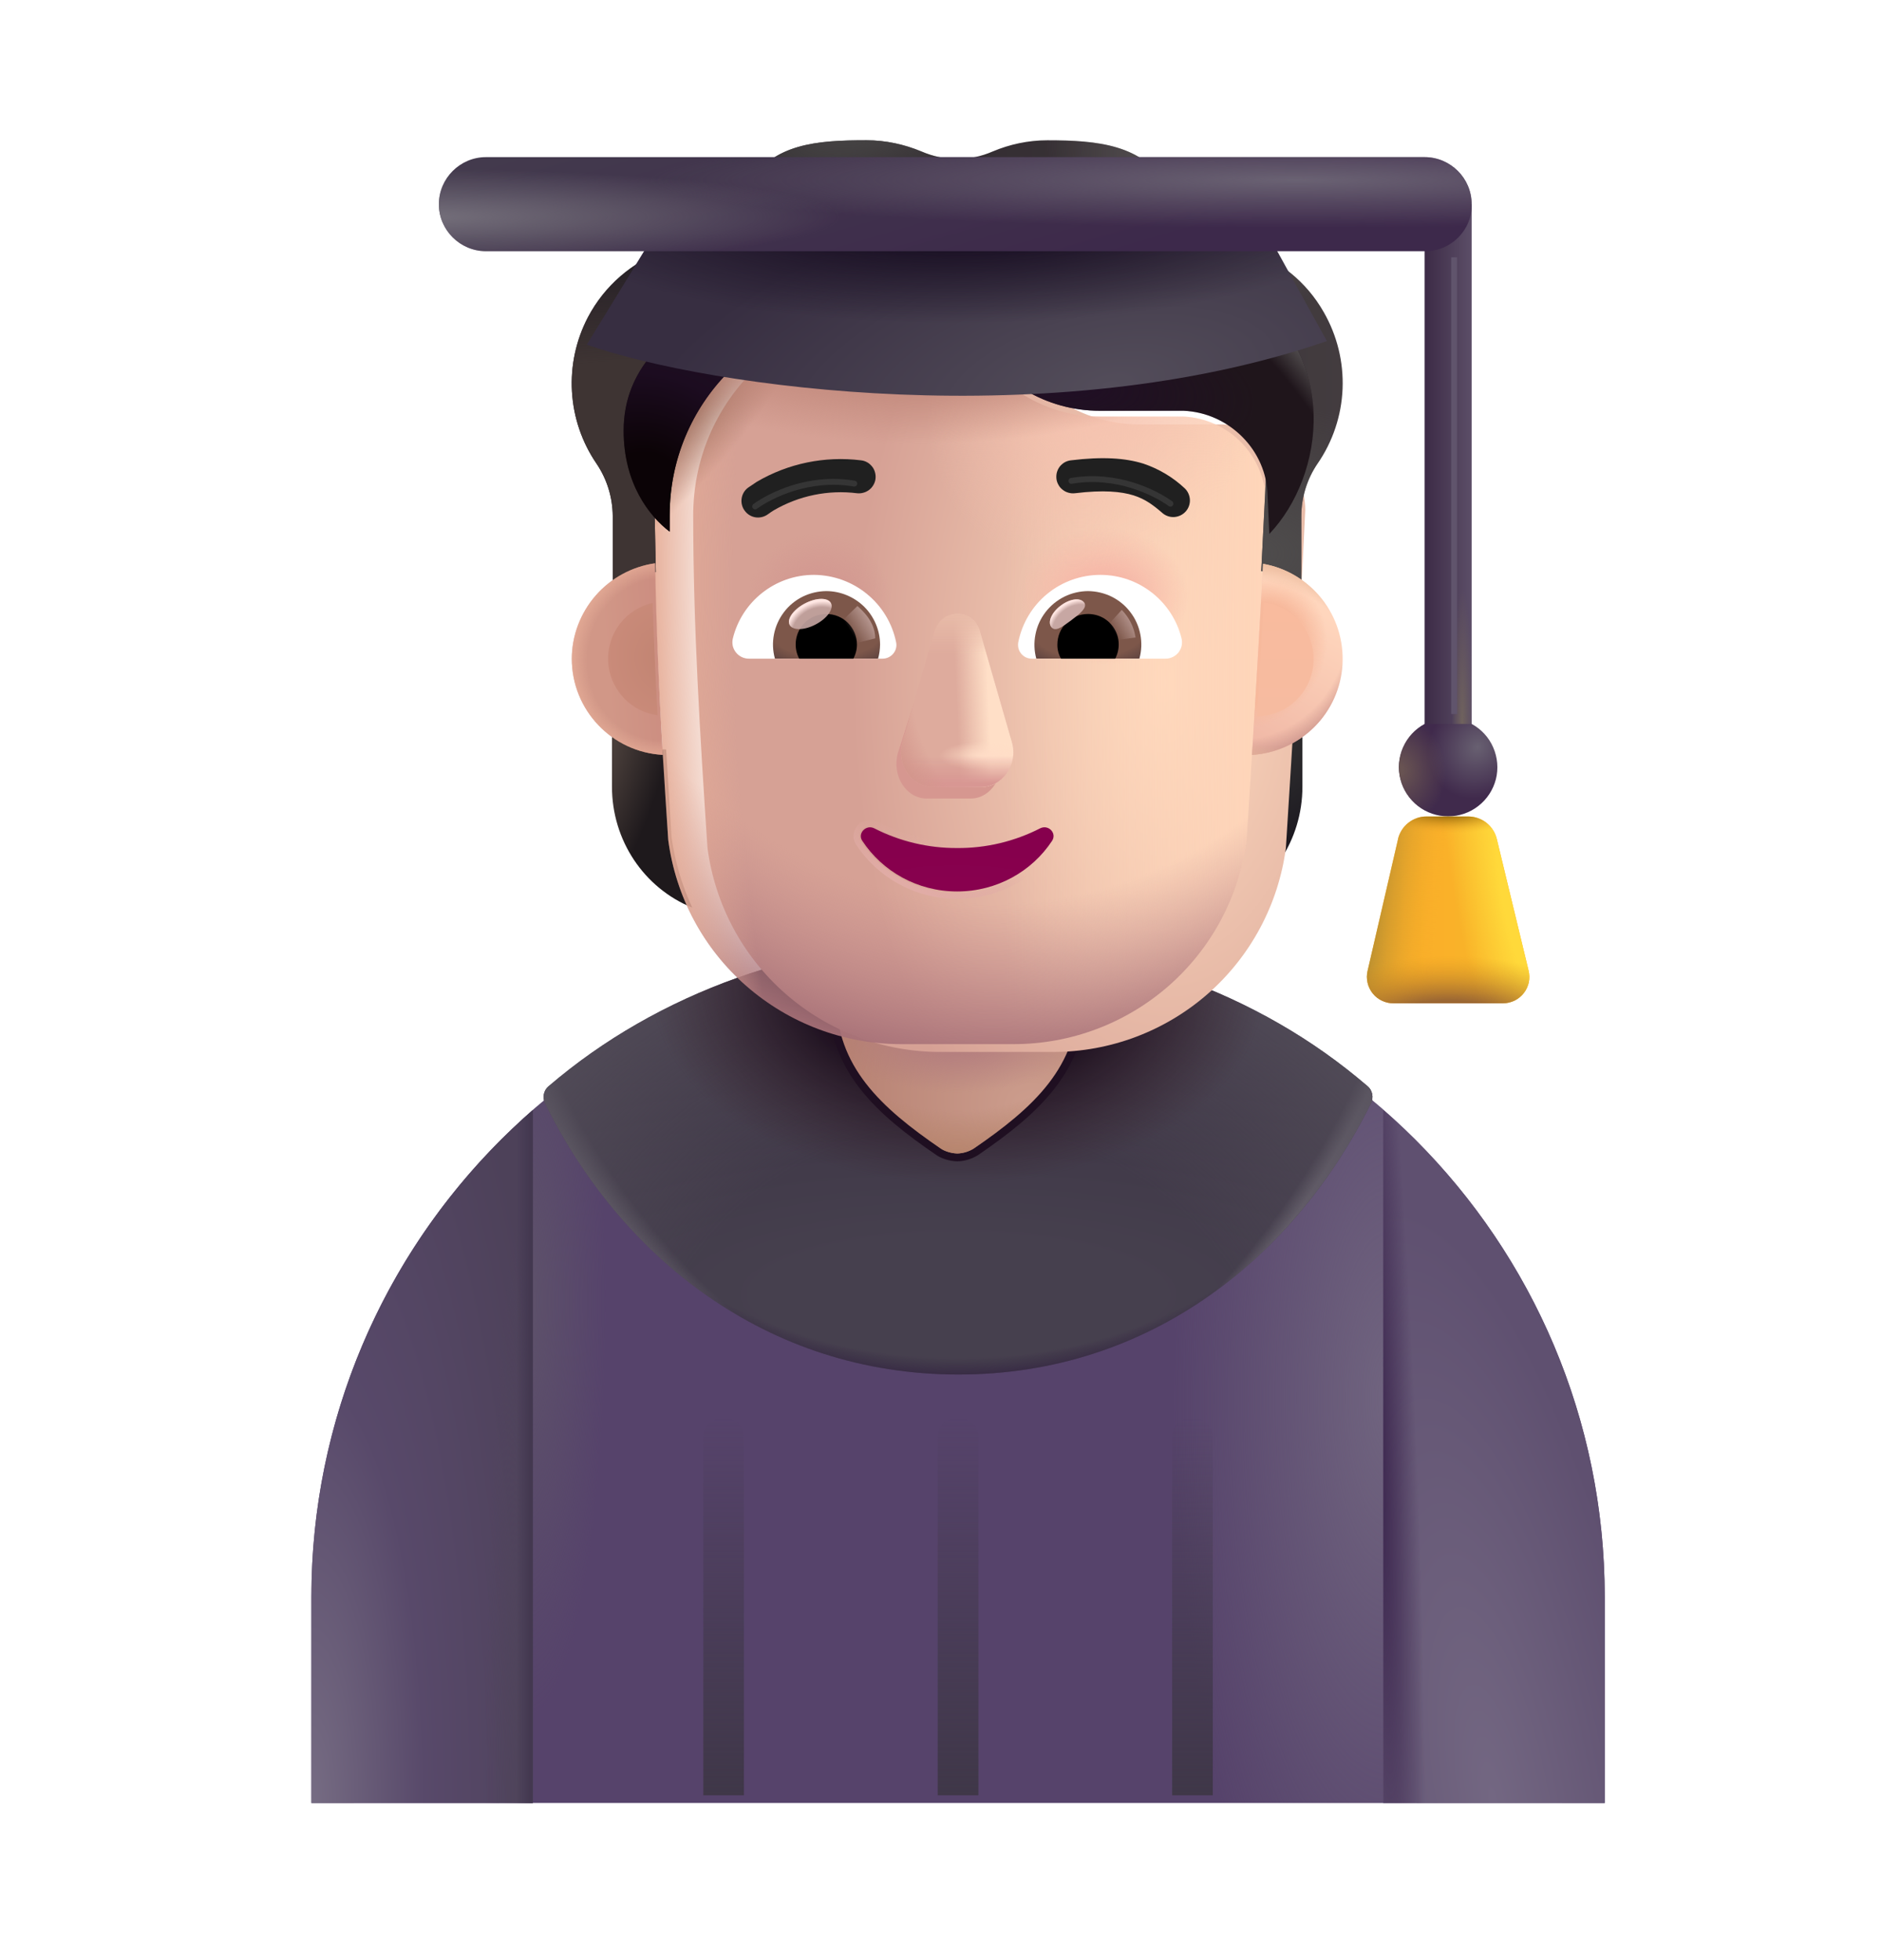 <svg width="24" height="25" viewBox="0 0 24 25" fill="none" xmlns="http://www.w3.org/2000/svg">
<path d="M12.221 12.121C7.669 12.121 3.971 15.811 3.971 20.371V22.996H20.464V20.371C20.464 15.811 16.774 12.121 12.221 12.121Z" fill="#56436B"/>
<path d="M12.221 12.121C7.669 12.121 3.971 15.811 3.971 20.371V22.996H20.464V20.371C20.464 15.811 16.774 12.121 12.221 12.121Z" fill="url(#paint0_radial_176_802)"/>
<path d="M12.221 12.121C7.669 12.121 3.971 15.811 3.971 20.371V22.996H20.464V20.371C20.464 15.811 16.774 12.121 12.221 12.121Z" fill="url(#paint1_radial_176_802)"/>
<path d="M17.483 14.07C17.501 14.034 17.507 13.993 17.498 13.954C17.491 13.915 17.47 13.879 17.439 13.853C16.047 12.652 14.179 11.989 12.223 11.989C10.267 11.989 8.389 12.658 6.996 13.854C6.965 13.88 6.944 13.915 6.936 13.955C6.928 13.994 6.933 14.035 6.951 14.071C7.908 16.021 9.768 17.531 12.223 17.531C14.679 17.531 16.521 16.02 17.483 14.07Z" fill="url(#paint2_radial_176_802)"/>
<path d="M17.483 14.07C17.501 14.034 17.507 13.993 17.498 13.954C17.491 13.915 17.47 13.879 17.439 13.853C16.047 12.652 14.179 11.989 12.223 11.989C10.267 11.989 8.389 12.658 6.996 13.854C6.965 13.88 6.944 13.915 6.936 13.955C6.928 13.994 6.933 14.035 6.951 14.071C7.908 16.021 9.768 17.531 12.223 17.531C14.679 17.531 16.521 16.02 17.483 14.07Z" fill="url(#paint3_radial_176_802)"/>
<path d="M17.483 14.07C17.501 14.034 17.507 13.993 17.498 13.954C17.491 13.915 17.47 13.879 17.439 13.853C16.047 12.652 14.179 11.989 12.223 11.989C10.267 11.989 8.389 12.658 6.996 13.854C6.965 13.88 6.944 13.915 6.936 13.955C6.928 13.994 6.933 14.035 6.951 14.071C7.908 16.021 9.768 17.531 12.223 17.531C14.679 17.531 16.521 16.02 17.483 14.07Z" fill="url(#paint4_radial_176_802)"/>
<path d="M17.483 14.07C17.501 14.034 17.507 13.993 17.498 13.954C17.491 13.915 17.47 13.879 17.439 13.853C16.047 12.652 14.179 11.989 12.223 11.989C10.267 11.989 8.389 12.658 6.996 13.854C6.965 13.88 6.944 13.915 6.936 13.955C6.928 13.994 6.933 14.035 6.951 14.071C7.908 16.021 9.768 17.531 12.223 17.531C14.679 17.531 16.521 16.02 17.483 14.07Z" fill="url(#paint5_radial_176_802)"/>
<path d="M17.483 14.07C17.501 14.034 17.507 13.993 17.498 13.954C17.491 13.915 17.47 13.879 17.439 13.853C16.047 12.652 14.179 11.989 12.223 11.989C10.267 11.989 8.389 12.658 6.996 13.854C6.965 13.88 6.944 13.915 6.936 13.955C6.928 13.994 6.933 14.035 6.951 14.071C7.908 16.021 9.768 17.531 12.223 17.531C14.679 17.531 16.521 16.02 17.483 14.07Z" fill="url(#paint6_radial_176_802)"/>
<path d="M17.483 14.07C17.501 14.034 17.507 13.993 17.498 13.954C17.491 13.915 17.47 13.879 17.439 13.853C16.047 12.652 14.179 11.989 12.223 11.989C10.267 11.989 8.389 12.658 6.996 13.854C6.965 13.88 6.944 13.915 6.936 13.955C6.928 13.994 6.933 14.035 6.951 14.071C7.908 16.021 9.768 17.531 12.223 17.531C14.679 17.531 16.521 16.02 17.483 14.07Z" fill="url(#paint7_radial_176_802)"/>
<g filter="url(#filter0_f_176_802)">
<path d="M11.997 14.649C12.044 14.681 12.124 14.709 12.207 14.712C12.281 14.71 12.354 14.688 12.417 14.649C13.18 14.127 13.752 13.607 13.752 12.709V9.984C13.752 9.129 13.062 8.439 12.207 8.439C11.352 8.439 10.662 9.129 10.662 9.984V12.709C10.662 13.607 11.234 14.127 11.997 14.649Z" stroke="#1F0F21" stroke-width="0.2"/>
</g>
<path d="M11.997 14.649C12.044 14.681 12.124 14.709 12.207 14.712C12.281 14.71 12.354 14.688 12.417 14.649C13.18 14.127 13.752 13.607 13.752 12.709V9.984C13.752 9.129 13.062 8.439 12.207 8.439C11.352 8.439 10.662 9.129 10.662 9.984V12.709C10.662 13.607 11.234 14.127 11.997 14.649Z" fill="url(#paint8_radial_176_802)"/>
<path d="M11.997 14.649C12.044 14.681 12.124 14.709 12.207 14.712C12.281 14.71 12.354 14.688 12.417 14.649C13.18 14.127 13.752 13.607 13.752 12.709V9.984C13.752 9.129 13.062 8.439 12.207 8.439C11.352 8.439 10.662 9.129 10.662 9.984V12.709C10.662 13.607 11.234 14.127 11.997 14.649Z" fill="url(#paint9_radial_176_802)"/>
<path d="M11.997 14.649C12.044 14.681 12.124 14.709 12.207 14.712C12.281 14.71 12.354 14.688 12.417 14.649C13.18 14.127 13.752 13.607 13.752 12.709V9.984C13.752 9.129 13.062 8.439 12.207 8.439C11.352 8.439 10.662 9.129 10.662 9.984V12.709C10.662 13.607 11.234 14.127 11.997 14.649Z" fill="url(#paint10_radial_176_802)"/>
<path d="M18.767 9.251V2.604H18.167V9.251H18.767Z" fill="url(#paint11_linear_176_802)"/>
<path d="M18.767 9.251V2.604H18.167V9.251H18.767Z" fill="url(#paint12_radial_176_802)"/>
<path d="M18.167 9.233C18.044 9.3 17.948 9.405 17.892 9.533C17.836 9.661 17.824 9.804 17.859 9.939C17.893 10.074 17.972 10.194 18.082 10.28C18.192 10.366 18.328 10.412 18.467 10.412C18.607 10.412 18.742 10.366 18.852 10.28C18.963 10.194 19.041 10.074 19.076 9.939C19.11 9.804 19.098 9.661 19.042 9.533C18.987 9.405 18.89 9.3 18.767 9.233H18.167Z" fill="url(#paint13_radial_176_802)"/>
<path d="M18.167 9.233C18.044 9.3 17.948 9.405 17.892 9.533C17.836 9.661 17.824 9.804 17.859 9.939C17.893 10.074 17.972 10.194 18.082 10.28C18.192 10.366 18.328 10.412 18.467 10.412C18.607 10.412 18.742 10.366 18.852 10.28C18.963 10.194 19.041 10.074 19.076 9.939C19.11 9.804 19.098 9.661 19.042 9.533C18.987 9.405 18.89 9.3 18.767 9.233H18.167Z" fill="url(#paint14_radial_176_802)"/>
<g filter="url(#filter1_f_176_802)">
<path d="M18.544 3.282V9.107" stroke="url(#paint15_linear_176_802)" stroke-width="0.075"/>
</g>
<path d="M17.828 10.704L17.44 12.383C17.428 12.433 17.428 12.485 17.44 12.535C17.451 12.584 17.474 12.631 17.506 12.671C17.538 12.711 17.579 12.743 17.625 12.764C17.672 12.786 17.722 12.797 17.773 12.796H19.171C19.221 12.796 19.271 12.783 19.317 12.761C19.362 12.738 19.402 12.705 19.433 12.665C19.464 12.625 19.485 12.578 19.496 12.529C19.506 12.479 19.505 12.428 19.493 12.379L19.087 10.698C19.067 10.617 19.02 10.545 18.954 10.493C18.888 10.442 18.807 10.414 18.723 10.414H18.193C18.108 10.413 18.026 10.442 17.959 10.495C17.893 10.547 17.846 10.621 17.827 10.704" fill="url(#paint16_linear_176_802)"/>
<path d="M17.828 10.704L17.44 12.383C17.428 12.433 17.428 12.485 17.44 12.535C17.451 12.584 17.474 12.631 17.506 12.671C17.538 12.711 17.579 12.743 17.625 12.764C17.672 12.786 17.722 12.797 17.773 12.796H19.171C19.221 12.796 19.271 12.783 19.317 12.761C19.362 12.738 19.402 12.705 19.433 12.665C19.464 12.625 19.485 12.578 19.496 12.529C19.506 12.479 19.505 12.428 19.493 12.379L19.087 10.698C19.067 10.617 19.02 10.545 18.954 10.493C18.888 10.442 18.807 10.414 18.723 10.414H18.193C18.108 10.413 18.026 10.442 17.959 10.495C17.893 10.547 17.846 10.621 17.827 10.704" fill="url(#paint17_linear_176_802)"/>
<path d="M17.828 10.704L17.44 12.383C17.428 12.433 17.428 12.485 17.44 12.535C17.451 12.584 17.474 12.631 17.506 12.671C17.538 12.711 17.579 12.743 17.625 12.764C17.672 12.786 17.722 12.797 17.773 12.796H19.171C19.221 12.796 19.271 12.783 19.317 12.761C19.362 12.738 19.402 12.705 19.433 12.665C19.464 12.625 19.485 12.578 19.496 12.529C19.506 12.479 19.505 12.428 19.493 12.379L19.087 10.698C19.067 10.617 19.02 10.545 18.954 10.493C18.888 10.442 18.807 10.414 18.723 10.414H18.193C18.108 10.413 18.026 10.442 17.959 10.495C17.893 10.547 17.846 10.621 17.827 10.704" fill="url(#paint18_radial_176_802)"/>
<path d="M17.828 10.704L17.44 12.383C17.428 12.433 17.428 12.485 17.44 12.535C17.451 12.584 17.474 12.631 17.506 12.671C17.538 12.711 17.579 12.743 17.625 12.764C17.672 12.786 17.722 12.797 17.773 12.796H19.171C19.221 12.796 19.271 12.783 19.317 12.761C19.362 12.738 19.402 12.705 19.433 12.665C19.464 12.625 19.485 12.578 19.496 12.529C19.506 12.479 19.505 12.428 19.493 12.379L19.087 10.698C19.067 10.617 19.02 10.545 18.954 10.493C18.888 10.442 18.807 10.414 18.723 10.414H18.193C18.108 10.413 18.026 10.442 17.959 10.495C17.893 10.547 17.846 10.621 17.827 10.704" fill="url(#paint19_radial_176_802)"/>
<path d="M17.828 10.704L17.44 12.383C17.428 12.433 17.428 12.485 17.44 12.535C17.451 12.584 17.474 12.631 17.506 12.671C17.538 12.711 17.579 12.743 17.625 12.764C17.672 12.786 17.722 12.797 17.773 12.796H19.171C19.221 12.796 19.271 12.783 19.317 12.761C19.362 12.738 19.402 12.705 19.433 12.665C19.464 12.625 19.485 12.578 19.496 12.529C19.506 12.479 19.505 12.428 19.493 12.379L19.087 10.698C19.067 10.617 19.02 10.545 18.954 10.493C18.888 10.442 18.807 10.414 18.723 10.414H18.193C18.108 10.413 18.026 10.442 17.959 10.495C17.893 10.547 17.846 10.621 17.827 10.704" fill="url(#paint20_radial_176_802)"/>
<path d="M6.795 22.996V14.158C5.907 14.931 5.195 15.886 4.708 16.958C4.221 18.03 3.97 19.194 3.971 20.372V22.997L6.795 22.996Z" fill="url(#paint21_radial_176_802)"/>
<path d="M6.795 22.996V14.158C5.907 14.931 5.195 15.886 4.708 16.958C4.221 18.03 3.97 19.194 3.971 20.372V22.997L6.795 22.996Z" fill="url(#paint22_radial_176_802)"/>
<path d="M6.795 22.996V14.158C5.907 14.931 5.195 15.886 4.708 16.958C4.221 18.03 3.97 19.194 3.971 20.372V22.997L6.795 22.996Z" fill="url(#paint23_linear_176_802)"/>
<path d="M17.64 22.996V14.158C18.528 14.931 19.239 15.886 19.727 16.958C20.214 18.03 20.465 19.194 20.464 20.372V22.997L17.64 22.996Z" fill="url(#paint24_radial_176_802)"/>
<path d="M17.64 22.996V14.158C18.528 14.931 19.239 15.886 19.727 16.958C20.214 18.03 20.465 19.194 20.464 20.372V22.997L17.64 22.996Z" fill="url(#paint25_radial_176_802)"/>
<g filter="url(#filter2_f_176_802)">
<path d="M8.969 18.328C8.969 18.187 9.085 18.073 9.228 18.073C9.371 18.073 9.487 18.187 9.487 18.328V22.898H8.969V18.328Z" fill="url(#paint26_linear_176_802)"/>
<path d="M11.958 18.328C11.958 18.187 12.074 18.073 12.217 18.073C12.361 18.073 12.477 18.187 12.477 18.328V22.898H11.958V18.328Z" fill="url(#paint27_linear_176_802)"/>
<path d="M14.947 18.328C14.947 18.187 15.064 18.073 15.207 18.073C15.35 18.073 15.466 18.187 15.466 18.328V22.898H14.948L14.947 18.328Z" fill="url(#paint28_linear_176_802)"/>
</g>
<g filter="url(#filter3_f_176_802)">
<path d="M15.426 4.34H13.834C13.784 4.338 13.735 4.326 13.69 4.305C13.645 4.284 13.605 4.254 13.572 4.217C13.539 4.179 13.513 4.136 13.498 4.089C13.482 4.042 13.476 3.992 13.479 3.942C13.483 3.892 13.497 3.844 13.521 3.8C13.544 3.756 13.575 3.717 13.614 3.685C13.652 3.654 13.697 3.631 13.745 3.617C13.793 3.603 13.843 3.599 13.892 3.605C14.306 3.671 14.854 3.763 15.222 3.854C16.052 4.06 16.282 4.464 16.346 4.753C16.233 4.619 16.092 4.512 15.933 4.441C15.774 4.369 15.601 4.335 15.426 4.34Z" fill="#504A4C"/>
</g>
<g filter="url(#filter4_f_176_802)">
<path d="M15.426 4.294H13.834C13.784 4.292 13.735 4.28 13.69 4.259C13.645 4.237 13.605 4.207 13.572 4.17C13.539 4.133 13.513 4.089 13.498 4.042C13.482 3.995 13.476 3.945 13.479 3.895C13.483 3.846 13.497 3.798 13.521 3.753C13.544 3.709 13.575 3.67 13.614 3.639C13.652 3.607 13.697 3.584 13.745 3.57C13.793 3.556 13.843 3.552 13.892 3.559C14.306 3.624 14.854 3.716 15.222 3.806C16.052 4.012 16.282 4.417 16.346 4.705C16.233 4.571 16.092 4.465 15.933 4.393C15.774 4.322 15.601 4.288 15.426 4.294Z" fill="#49373D"/>
</g>
<g filter="url(#filter5_f_176_802)">
<path d="M15.595 4.329H13.954C13.902 4.328 13.85 4.317 13.803 4.296C13.755 4.275 13.712 4.244 13.676 4.205C13.641 4.167 13.614 4.121 13.597 4.072C13.58 4.022 13.573 3.97 13.577 3.917C13.581 3.865 13.596 3.814 13.621 3.768C13.646 3.722 13.68 3.681 13.721 3.649C13.762 3.616 13.809 3.593 13.86 3.579C13.911 3.566 13.963 3.563 14.015 3.571C14.441 3.639 15.007 3.733 15.386 3.826C16.241 4.039 16.477 4.456 16.544 4.753C16.427 4.616 16.282 4.507 16.118 4.433C15.954 4.36 15.775 4.324 15.595 4.329Z" fill="#725050"/>
</g>
<path d="M15.919 9.559C16.168 9.55 16.408 9.468 16.609 9.323V10.034C16.609 10.716 16.204 11.324 15.586 11.576C15.717 11.298 15.805 10.998 15.85 10.675L15.919 9.559Z" fill="url(#paint29_radial_176_802)"/>
<path d="M8.494 9.559C8.245 9.55 8.005 9.468 7.804 9.323V10.034C7.804 10.716 8.209 11.324 8.827 11.576C8.695 11.29 8.606 10.986 8.563 10.675L8.494 9.559Z" fill="url(#paint30_radial_176_802)"/>
<g filter="url(#filter6_ii_176_802)">
<path d="M8.522 10.715C8.617 11.435 8.97 12.096 9.516 12.574C10.062 13.053 10.763 13.317 11.489 13.317H12.93C13.656 13.317 14.357 13.053 14.903 12.575C15.449 12.096 15.803 11.435 15.898 10.716C15.988 9.277 16.078 7.844 16.145 6.406C16.142 6.124 16.031 5.854 15.836 5.651C15.64 5.447 15.374 5.327 15.092 5.313H14.023C13.665 5.312 13.315 5.207 13.015 5.012C12.715 4.816 12.479 4.538 12.334 4.21C12.296 4.116 12.231 4.036 12.147 3.979C12.063 3.923 11.964 3.892 11.863 3.892H10.891C9.481 3.892 8.34 5.047 8.34 6.472C8.34 7.893 8.428 9.292 8.522 10.716" fill="url(#paint31_radial_176_802)"/>
</g>
<path d="M8.522 10.715C8.617 11.435 8.97 12.096 9.516 12.574C10.062 13.053 10.763 13.317 11.489 13.317H12.93C13.656 13.317 14.357 13.053 14.903 12.575C15.449 12.096 15.803 11.435 15.898 10.716C15.988 9.277 16.078 7.844 16.145 6.406C16.142 6.124 16.031 5.854 15.836 5.651C15.64 5.447 15.374 5.327 15.092 5.313H14.023C13.665 5.312 13.315 5.207 13.015 5.012C12.715 4.816 12.479 4.538 12.334 4.21C12.296 4.116 12.231 4.036 12.147 3.979C12.063 3.923 11.964 3.892 11.863 3.892H10.891C9.481 3.892 8.34 5.047 8.34 6.472C8.34 7.893 8.428 9.292 8.522 10.716" fill="url(#paint32_linear_176_802)"/>
<path d="M8.522 10.715C8.617 11.435 8.97 12.096 9.516 12.574C10.062 13.053 10.763 13.317 11.489 13.317H12.93C13.656 13.317 14.357 13.053 14.903 12.575C15.449 12.096 15.803 11.435 15.898 10.716C15.988 9.277 16.078 7.844 16.145 6.406C16.142 6.124 16.031 5.854 15.836 5.651C15.64 5.447 15.374 5.327 15.092 5.313H14.023C13.665 5.312 13.315 5.207 13.015 5.012C12.715 4.816 12.479 4.538 12.334 4.21C12.296 4.116 12.231 4.036 12.147 3.979C12.063 3.923 11.964 3.892 11.863 3.892H10.891C9.481 3.892 8.34 5.047 8.34 6.472C8.34 7.893 8.428 9.292 8.522 10.716" fill="url(#paint33_radial_176_802)"/>
<path d="M8.522 10.715C8.617 11.435 8.97 12.096 9.516 12.574C10.062 13.053 10.763 13.317 11.489 13.317H12.93C13.656 13.317 14.357 13.053 14.903 12.575C15.449 12.096 15.803 11.435 15.898 10.716C15.988 9.277 16.078 7.844 16.145 6.406C16.142 6.124 16.031 5.854 15.836 5.651C15.64 5.447 15.374 5.327 15.092 5.313H14.023C13.665 5.312 13.315 5.207 13.015 5.012C12.715 4.816 12.479 4.538 12.334 4.21C12.296 4.116 12.231 4.036 12.147 3.979C12.063 3.923 11.964 3.892 11.863 3.892H10.891C9.481 3.892 8.34 5.047 8.34 6.472C8.34 7.893 8.428 9.292 8.522 10.716" fill="url(#paint34_radial_176_802)"/>
<path d="M8.522 10.715C8.617 11.435 8.97 12.096 9.516 12.574C10.062 13.053 10.763 13.317 11.489 13.317H12.93C13.656 13.317 14.357 13.053 14.903 12.575C15.449 12.096 15.803 11.435 15.898 10.716C15.988 9.277 16.078 7.844 16.145 6.406C16.142 6.124 16.031 5.854 15.836 5.651C15.64 5.447 15.374 5.327 15.092 5.313H14.023C13.665 5.312 13.315 5.207 13.015 5.012C12.715 4.816 12.479 4.538 12.334 4.21C12.296 4.116 12.231 4.036 12.147 3.979C12.063 3.923 11.964 3.892 11.863 3.892H10.891C9.481 3.892 8.34 5.047 8.34 6.472C8.34 7.893 8.428 9.292 8.522 10.716" fill="url(#paint35_radial_176_802)"/>
<path d="M8.522 10.715C8.617 11.435 8.97 12.096 9.516 12.574C10.062 13.053 10.763 13.317 11.489 13.317H12.93C13.656 13.317 14.357 13.053 14.903 12.575C15.449 12.096 15.803 11.435 15.898 10.716C15.988 9.277 16.078 7.844 16.145 6.406C16.142 6.124 16.031 5.854 15.836 5.651C15.64 5.447 15.374 5.327 15.092 5.313H14.023C13.665 5.312 13.315 5.207 13.015 5.012C12.715 4.816 12.479 4.538 12.334 4.21C12.296 4.116 12.231 4.036 12.147 3.979C12.063 3.923 11.964 3.892 11.863 3.892H10.891C9.481 3.892 8.34 5.047 8.34 6.472C8.34 7.893 8.428 9.292 8.522 10.716" fill="url(#paint36_radial_176_802)"/>
<path d="M8.522 10.715C8.617 11.435 8.97 12.096 9.516 12.574C10.062 13.053 10.763 13.317 11.489 13.317H12.93C13.656 13.317 14.357 13.053 14.903 12.575C15.449 12.096 15.803 11.435 15.898 10.716C15.988 9.277 16.078 7.844 16.145 6.406C16.142 6.124 16.031 5.854 15.836 5.651C15.64 5.447 15.374 5.327 15.092 5.313H14.023C13.665 5.312 13.315 5.207 13.015 5.012C12.715 4.816 12.479 4.538 12.334 4.21C12.296 4.116 12.231 4.036 12.147 3.979C12.063 3.923 11.964 3.892 11.863 3.892H10.891C9.481 3.892 8.34 5.047 8.34 6.472C8.34 7.893 8.428 9.292 8.522 10.716" fill="url(#paint37_radial_176_802)"/>
<path d="M8.522 10.715C8.617 11.435 8.97 12.096 9.516 12.574C10.062 13.053 10.763 13.317 11.489 13.317H12.93C13.656 13.317 14.357 13.053 14.903 12.575C15.449 12.096 15.803 11.435 15.898 10.716C15.988 9.277 16.078 7.844 16.145 6.406C16.142 6.124 16.031 5.854 15.836 5.651C15.64 5.447 15.374 5.327 15.092 5.313H14.023C13.665 5.312 13.315 5.207 13.015 5.012C12.715 4.816 12.479 4.538 12.334 4.21C12.296 4.116 12.231 4.036 12.147 3.979C12.063 3.923 11.964 3.892 11.863 3.892H10.891C9.481 3.892 8.34 5.047 8.34 6.472C8.34 7.893 8.428 9.292 8.522 10.716" fill="url(#paint38_radial_176_802)"/>
<path d="M8.522 10.715C8.617 11.435 8.97 12.096 9.516 12.574C10.062 13.053 10.763 13.317 11.489 13.317H12.93C13.656 13.317 14.357 13.053 14.903 12.575C15.449 12.096 15.803 11.435 15.898 10.716C15.988 9.277 16.078 7.844 16.145 6.406C16.142 6.124 16.031 5.854 15.836 5.651C15.64 5.447 15.374 5.327 15.092 5.313H14.023C13.665 5.312 13.315 5.207 13.015 5.012C12.715 4.816 12.479 4.538 12.334 4.21C12.296 4.116 12.231 4.036 12.147 3.979C12.063 3.923 11.964 3.892 11.863 3.892H10.891C9.481 3.892 8.34 5.047 8.34 6.472C8.34 7.893 8.428 9.292 8.522 10.716" fill="url(#paint39_radial_176_802)"/>
<g filter="url(#filter7_f_176_802)">
<path d="M11.9 8.204L11.449 9.608C11.371 9.897 11.557 10.185 11.818 10.185H12.377C12.64 10.185 12.824 9.892 12.748 9.608L12.37 8.204C12.289 7.893 11.985 7.893 11.9 8.204Z" fill="#D69790"/>
</g>
<g filter="url(#filter8_f_176_802)">
<path d="M11.914 8.059L11.509 9.463C11.426 9.751 11.625 10.04 11.906 10.04H12.506C12.788 10.04 12.987 9.747 12.904 9.463L12.499 8.059C12.412 7.747 12.006 7.747 11.914 8.059Z" fill="#DEAB9D"/>
<path d="M11.914 8.059L11.509 9.463C11.426 9.751 11.625 10.04 11.906 10.04H12.506C12.788 10.04 12.987 9.747 12.904 9.463L12.499 8.059C12.412 7.747 12.006 7.747 11.914 8.059Z" fill="url(#paint40_linear_176_802)"/>
<path d="M11.914 8.059L11.509 9.463C11.426 9.751 11.625 10.04 11.906 10.04H12.506C12.788 10.04 12.987 9.747 12.904 9.463L12.499 8.059C12.412 7.747 12.006 7.747 11.914 8.059Z" fill="url(#paint41_radial_176_802)"/>
<path d="M11.914 8.059L11.509 9.463C11.426 9.751 11.625 10.04 11.906 10.04H12.506C12.788 10.04 12.987 9.747 12.904 9.463L12.499 8.059C12.412 7.747 12.006 7.747 11.914 8.059Z" fill="url(#paint42_linear_176_802)"/>
<path d="M11.914 8.059L11.509 9.463C11.426 9.751 11.625 10.04 11.906 10.04H12.506C12.788 10.04 12.987 9.747 12.904 9.463L12.499 8.059C12.412 7.747 12.006 7.747 11.914 8.059Z" fill="url(#paint43_radial_176_802)"/>
<path d="M11.914 8.059L11.509 9.463C11.426 9.751 11.625 10.04 11.906 10.04H12.506C12.788 10.04 12.987 9.747 12.904 9.463L12.499 8.059C12.412 7.747 12.006 7.747 11.914 8.059Z" fill="url(#paint44_linear_176_802)"/>
</g>
<g filter="url(#filter9_f_176_802)">
<path d="M11.175 10.515C11.142 10.498 11.102 10.492 11.065 10.498C11.028 10.505 10.994 10.523 10.968 10.551C10.941 10.578 10.925 10.613 10.922 10.65C10.919 10.688 10.929 10.725 10.951 10.756C11.217 11.159 11.68 11.427 12.206 11.427C12.733 11.427 13.196 11.159 13.462 10.755C13.483 10.724 13.493 10.687 13.49 10.649C13.486 10.612 13.47 10.576 13.444 10.549C13.419 10.522 13.385 10.504 13.348 10.498C13.31 10.491 13.272 10.497 13.239 10.515C12.919 10.678 12.565 10.762 12.206 10.76C11.848 10.762 11.495 10.678 11.175 10.515Z" stroke="url(#paint45_linear_176_802)" stroke-width="0.075"/>
</g>
<path d="M12.206 10.816C11.839 10.818 11.476 10.732 11.149 10.565C11.044 10.512 10.931 10.63 10.997 10.725C11.253 11.113 11.698 11.37 12.206 11.37C12.714 11.37 13.16 11.113 13.416 10.725C13.481 10.626 13.37 10.512 13.264 10.565C12.937 10.732 12.574 10.819 12.206 10.816Z" fill="url(#paint46_radial_176_802)"/>
<g filter="url(#filter10_ii_176_802)">
<path d="M15.914 3.531C16.307 3.666 16.66 3.94 16.882 4.333C17.052 4.63 17.135 4.968 17.121 5.31C17.107 5.651 16.996 5.982 16.802 6.263C16.668 6.46 16.596 6.692 16.595 6.931V7.838C16.44 7.736 16.267 7.666 16.084 7.633L16.145 6.406C16.141 6.124 16.031 5.854 15.835 5.651C15.64 5.448 15.374 5.327 15.092 5.313H14.023C13.665 5.312 13.315 5.207 13.015 5.012C12.715 4.816 12.479 4.538 12.334 4.21C12.296 4.116 12.231 4.036 12.147 3.979C12.063 3.923 11.965 3.892 11.864 3.892H10.892C9.482 3.892 8.34 5.047 8.34 6.472L8.363 7.646C8.167 7.671 7.979 7.74 7.814 7.848V6.931C7.812 6.692 7.74 6.46 7.607 6.263C7.421 5.991 7.313 5.673 7.294 5.344C7.275 5.016 7.345 4.688 7.497 4.396C7.708 3.994 8.062 3.687 8.49 3.535C8.929 3.381 9.301 3.082 9.548 2.688C9.863 2.183 10.413 2.139 11.049 2.139C11.296 2.139 11.531 2.191 11.749 2.281C12.042 2.409 12.37 2.409 12.661 2.281C12.876 2.191 13.111 2.139 13.358 2.139C14.002 2.139 14.569 2.196 14.881 2.712C15.116 3.101 15.485 3.384 15.914 3.531Z" fill="url(#paint47_linear_176_802)"/>
<path d="M15.914 3.531C16.307 3.666 16.66 3.94 16.882 4.333C17.052 4.63 17.135 4.968 17.121 5.31C17.107 5.651 16.996 5.982 16.802 6.263C16.668 6.46 16.596 6.692 16.595 6.931V7.838C16.44 7.736 16.267 7.666 16.084 7.633L16.145 6.406C16.141 6.124 16.031 5.854 15.835 5.651C15.64 5.448 15.374 5.327 15.092 5.313H14.023C13.665 5.312 13.315 5.207 13.015 5.012C12.715 4.816 12.479 4.538 12.334 4.21C12.296 4.116 12.231 4.036 12.147 3.979C12.063 3.923 11.965 3.892 11.864 3.892H10.892C9.482 3.892 8.34 5.047 8.34 6.472L8.363 7.646C8.167 7.671 7.979 7.74 7.814 7.848V6.931C7.812 6.692 7.74 6.46 7.607 6.263C7.421 5.991 7.313 5.673 7.294 5.344C7.275 5.016 7.345 4.688 7.497 4.396C7.708 3.994 8.062 3.687 8.49 3.535C8.929 3.381 9.301 3.082 9.548 2.688C9.863 2.183 10.413 2.139 11.049 2.139C11.296 2.139 11.531 2.191 11.749 2.281C12.042 2.409 12.37 2.409 12.661 2.281C12.876 2.191 13.111 2.139 13.358 2.139C14.002 2.139 14.569 2.196 14.881 2.712C15.116 3.101 15.485 3.384 15.914 3.531Z" fill="url(#paint48_radial_176_802)"/>
<path d="M15.914 3.531C16.307 3.666 16.66 3.94 16.882 4.333C17.052 4.63 17.135 4.968 17.121 5.31C17.107 5.651 16.996 5.982 16.802 6.263C16.668 6.46 16.596 6.692 16.595 6.931V7.838C16.44 7.736 16.267 7.666 16.084 7.633L16.145 6.406C16.141 6.124 16.031 5.854 15.835 5.651C15.64 5.448 15.374 5.327 15.092 5.313H14.023C13.665 5.312 13.315 5.207 13.015 5.012C12.715 4.816 12.479 4.538 12.334 4.21C12.296 4.116 12.231 4.036 12.147 3.979C12.063 3.923 11.965 3.892 11.864 3.892H10.892C9.482 3.892 8.34 5.047 8.34 6.472L8.363 7.646C8.167 7.671 7.979 7.74 7.814 7.848V6.931C7.812 6.692 7.74 6.46 7.607 6.263C7.421 5.991 7.313 5.673 7.294 5.344C7.275 5.016 7.345 4.688 7.497 4.396C7.708 3.994 8.062 3.687 8.49 3.535C8.929 3.381 9.301 3.082 9.548 2.688C9.863 2.183 10.413 2.139 11.049 2.139C11.296 2.139 11.531 2.191 11.749 2.281C12.042 2.409 12.37 2.409 12.661 2.281C12.876 2.191 13.111 2.139 13.358 2.139C14.002 2.139 14.569 2.196 14.881 2.712C15.116 3.101 15.485 3.384 15.914 3.531Z" fill="url(#paint49_radial_176_802)"/>
<path d="M15.914 3.531C16.307 3.666 16.66 3.94 16.882 4.333C17.052 4.63 17.135 4.968 17.121 5.31C17.107 5.651 16.996 5.982 16.802 6.263C16.668 6.46 16.596 6.692 16.595 6.931V7.838C16.44 7.736 16.267 7.666 16.084 7.633L16.145 6.406C16.141 6.124 16.031 5.854 15.835 5.651C15.64 5.448 15.374 5.327 15.092 5.313H14.023C13.665 5.312 13.315 5.207 13.015 5.012C12.715 4.816 12.479 4.538 12.334 4.21C12.296 4.116 12.231 4.036 12.147 3.979C12.063 3.923 11.965 3.892 11.864 3.892H10.892C9.482 3.892 8.34 5.047 8.34 6.472L8.363 7.646C8.167 7.671 7.979 7.74 7.814 7.848V6.931C7.812 6.692 7.74 6.46 7.607 6.263C7.421 5.991 7.313 5.673 7.294 5.344C7.275 5.016 7.345 4.688 7.497 4.396C7.708 3.994 8.062 3.687 8.49 3.535C8.929 3.381 9.301 3.082 9.548 2.688C9.863 2.183 10.413 2.139 11.049 2.139C11.296 2.139 11.531 2.191 11.749 2.281C12.042 2.409 12.37 2.409 12.661 2.281C12.876 2.191 13.111 2.139 13.358 2.139C14.002 2.139 14.569 2.196 14.881 2.712C15.116 3.101 15.485 3.384 15.914 3.531Z" fill="url(#paint50_radial_176_802)"/>
<path d="M15.914 3.531C16.307 3.666 16.66 3.94 16.882 4.333C17.052 4.63 17.135 4.968 17.121 5.31C17.107 5.651 16.996 5.982 16.802 6.263C16.668 6.46 16.596 6.692 16.595 6.931V7.838C16.44 7.736 16.267 7.666 16.084 7.633L16.145 6.406C16.141 6.124 16.031 5.854 15.835 5.651C15.64 5.448 15.374 5.327 15.092 5.313H14.023C13.665 5.312 13.315 5.207 13.015 5.012C12.715 4.816 12.479 4.538 12.334 4.21C12.296 4.116 12.231 4.036 12.147 3.979C12.063 3.923 11.965 3.892 11.864 3.892H10.892C9.482 3.892 8.34 5.047 8.34 6.472L8.363 7.646C8.167 7.671 7.979 7.74 7.814 7.848V6.931C7.812 6.692 7.74 6.46 7.607 6.263C7.421 5.991 7.313 5.673 7.294 5.344C7.275 5.016 7.345 4.688 7.497 4.396C7.708 3.994 8.062 3.687 8.49 3.535C8.929 3.381 9.301 3.082 9.548 2.688C9.863 2.183 10.413 2.139 11.049 2.139C11.296 2.139 11.531 2.191 11.749 2.281C12.042 2.409 12.37 2.409 12.661 2.281C12.876 2.191 13.111 2.139 13.358 2.139C14.002 2.139 14.569 2.196 14.881 2.712C15.116 3.101 15.485 3.384 15.914 3.531Z" fill="url(#paint51_radial_176_802)"/>
</g>
<g filter="url(#filter11_i_176_802)">
<path d="M15.058 6.328C14.908 6.187 14.728 6.08 14.533 6.014C14.3 5.941 14.009 5.922 13.607 5.971C13.579 5.974 13.552 5.983 13.528 5.996C13.504 6.01 13.483 6.028 13.465 6.05C13.448 6.072 13.436 6.097 13.428 6.124C13.421 6.15 13.419 6.178 13.422 6.206C13.425 6.234 13.434 6.26 13.448 6.284C13.461 6.309 13.48 6.33 13.502 6.347C13.523 6.364 13.548 6.377 13.575 6.384C13.602 6.392 13.63 6.394 13.658 6.391C14.025 6.346 14.25 6.37 14.405 6.418C14.557 6.466 14.659 6.544 14.779 6.648C14.821 6.682 14.876 6.699 14.93 6.694C14.985 6.689 15.036 6.663 15.072 6.622C15.108 6.581 15.127 6.527 15.124 6.472C15.121 6.418 15.098 6.366 15.058 6.328Z" fill="#202020"/>
</g>
<g filter="url(#filter12_i_176_802)">
<path d="M9.601 6.245C10.002 6.01 10.468 5.914 10.929 5.971C10.957 5.974 10.983 5.982 11.008 5.996C11.032 6.009 11.053 6.028 11.071 6.05C11.088 6.071 11.101 6.096 11.108 6.123C11.116 6.15 11.118 6.178 11.115 6.206C11.112 6.233 11.103 6.26 11.089 6.284C11.075 6.309 11.057 6.33 11.035 6.347C11.013 6.364 10.988 6.377 10.961 6.384C10.934 6.392 10.906 6.394 10.879 6.391C10.511 6.345 10.139 6.422 9.819 6.608C9.795 6.622 9.772 6.638 9.749 6.655L9.747 6.656C9.703 6.69 9.646 6.706 9.59 6.699C9.535 6.692 9.484 6.663 9.45 6.618C9.415 6.574 9.4 6.517 9.407 6.462C9.414 6.406 9.443 6.355 9.488 6.321L9.601 6.245Z" fill="#202020"/>
</g>
<g filter="url(#filter13_if_176_802)">
<path d="M12.384 4.315L12.334 4.211C12.296 4.117 12.231 4.037 12.147 3.98C12.063 3.923 11.965 3.892 11.863 3.892H10.891C9.481 3.892 8.34 5.046 8.34 6.471V6.681C8.08 6.484 7.753 6.068 7.753 5.393C7.753 4.575 8.35 4.161 8.731 3.897C8.839 3.822 8.929 3.76 8.984 3.703L9.06 3.624C9.327 3.34 9.802 2.836 10.633 2.616C11.013 2.52 11.404 2.477 11.796 2.49C12.15 2.499 12.4 2.805 12.4 3.16V4.306L12.384 4.315Z" fill="#23181C"/>
<path d="M12.384 4.315L12.334 4.211C12.296 4.117 12.231 4.037 12.147 3.98C12.063 3.923 11.965 3.892 11.863 3.892H10.891C9.481 3.892 8.34 5.046 8.34 6.471V6.681C8.08 6.484 7.753 6.068 7.753 5.393C7.753 4.575 8.35 4.161 8.731 3.897C8.839 3.822 8.929 3.76 8.984 3.703L9.06 3.624C9.327 3.34 9.802 2.836 10.633 2.616C11.013 2.52 11.404 2.477 11.796 2.49C12.15 2.499 12.4 2.805 12.4 3.16V4.306L12.384 4.315Z" fill="url(#paint52_radial_176_802)"/>
<path d="M12.384 4.315L12.334 4.211C12.296 4.117 12.231 4.037 12.147 3.98C12.063 3.923 11.965 3.892 11.863 3.892H10.891C9.481 3.892 8.34 5.046 8.34 6.471V6.681C8.08 6.484 7.753 6.068 7.753 5.393C7.753 4.575 8.35 4.161 8.731 3.897C8.839 3.822 8.929 3.76 8.984 3.703L9.06 3.624C9.327 3.34 9.802 2.836 10.633 2.616C11.013 2.52 11.404 2.477 11.796 2.49C12.15 2.499 12.4 2.805 12.4 3.16V4.306L12.384 4.315Z" fill="url(#paint53_radial_176_802)"/>
</g>
<g filter="url(#filter14_f_176_802)">
<path d="M16.187 6.81L16.165 6.328C16.157 5.745 15.675 5.263 15.092 5.239H14.023C13.344 5.239 12.725 4.868 12.4 4.277C12.4 4.277 12.352 4.165 12.303 3.973C12.116 3.244 12.811 2.688 13.55 2.829C14.299 2.974 15.157 3.225 15.79 3.637C17.122 4.506 16.889 6.072 16.187 6.81Z" fill="#1F151B"/>
<path d="M16.187 6.81L16.165 6.328C16.157 5.745 15.675 5.263 15.092 5.239H14.023C13.344 5.239 12.725 4.868 12.4 4.277C12.4 4.277 12.352 4.165 12.303 3.973C12.116 3.244 12.811 2.688 13.55 2.829C14.299 2.974 15.157 3.225 15.79 3.637C17.122 4.506 16.889 6.072 16.187 6.81Z" fill="url(#paint54_radial_176_802)"/>
<path d="M16.187 6.81L16.165 6.328C16.157 5.745 15.675 5.263 15.092 5.239H14.023C13.344 5.239 12.725 4.868 12.4 4.277C12.4 4.277 12.352 4.165 12.303 3.973C12.116 3.244 12.811 2.688 13.55 2.829C14.299 2.974 15.157 3.225 15.79 3.637C17.122 4.506 16.889 6.072 16.187 6.81Z" fill="url(#paint55_radial_176_802)"/>
<path d="M16.187 6.81L16.165 6.328C16.157 5.745 15.675 5.263 15.092 5.239H14.023C13.344 5.239 12.725 4.868 12.4 4.277C12.4 4.277 12.352 4.165 12.303 3.973C12.116 3.244 12.811 2.688 13.55 2.829C14.299 2.974 15.157 3.225 15.79 3.637C17.122 4.506 16.889 6.072 16.187 6.81Z" fill="url(#paint56_radial_176_802)"/>
</g>
<path d="M14.032 7.332C14.531 7.332 14.953 7.676 15.067 8.141C15.075 8.172 15.075 8.204 15.069 8.236C15.062 8.267 15.048 8.296 15.029 8.321C15.009 8.346 14.984 8.366 14.955 8.38C14.926 8.394 14.895 8.401 14.863 8.401H13.159C13.133 8.401 13.107 8.396 13.084 8.385C13.06 8.374 13.04 8.358 13.023 8.338C13.007 8.318 12.995 8.295 12.988 8.27C12.982 8.245 12.981 8.219 12.985 8.193C13.033 7.951 13.163 7.732 13.354 7.575C13.545 7.418 13.785 7.332 14.032 7.332Z" fill="white"/>
<path d="M13.874 7.539C13.979 7.54 14.082 7.564 14.176 7.61C14.27 7.657 14.352 7.724 14.415 7.808C14.479 7.891 14.522 7.988 14.542 8.091C14.562 8.193 14.558 8.299 14.53 8.4H13.215C13.188 8.299 13.184 8.193 13.205 8.09C13.225 7.987 13.269 7.891 13.333 7.807C13.397 7.724 13.479 7.657 13.573 7.61C13.667 7.564 13.769 7.54 13.874 7.539Z" fill="url(#paint57_radial_176_802)"/>
<path d="M13.484 8.221C13.484 8.005 13.657 7.831 13.874 7.831C13.941 7.831 14.008 7.847 14.067 7.88C14.125 7.913 14.175 7.96 14.21 8.018C14.245 8.075 14.264 8.141 14.266 8.208C14.268 8.275 14.253 8.342 14.221 8.401H13.531C13.499 8.347 13.483 8.284 13.484 8.221Z" fill="black"/>
<g filter="url(#filter15_f_176_802)">
<path d="M13.825 7.684C13.873 7.749 13.771 7.828 13.656 7.915C13.54 8.001 13.455 8.062 13.406 7.997C13.358 7.932 13.412 7.809 13.528 7.723C13.643 7.636 13.775 7.619 13.825 7.684Z" fill="#C7A7A3"/>
<path d="M13.825 7.684C13.873 7.749 13.771 7.828 13.656 7.915C13.54 8.001 13.455 8.062 13.406 7.997C13.358 7.932 13.412 7.809 13.528 7.723C13.643 7.636 13.775 7.619 13.825 7.684Z" fill="url(#paint58_radial_176_802)"/>
</g>
<g filter="url(#filter16_f_176_802)">
<path d="M14.481 8.131C14.461 7.998 14.399 7.875 14.305 7.779L14.107 7.996L14.196 8.169L14.481 8.131Z" fill="url(#paint59_linear_176_802)"/>
</g>
<path d="M10.38 7.332C9.882 7.332 9.46 7.676 9.346 8.141C9.338 8.172 9.338 8.204 9.344 8.236C9.351 8.267 9.365 8.296 9.385 8.321C9.404 8.346 9.43 8.366 9.458 8.38C9.487 8.394 9.519 8.401 9.55 8.401H11.255C11.363 8.401 11.45 8.302 11.428 8.193C11.379 7.951 11.248 7.733 11.057 7.577C10.867 7.42 10.627 7.334 10.38 7.332Z" fill="white"/>
<path d="M10.538 7.539C10.433 7.54 10.33 7.564 10.236 7.61C10.142 7.657 10.06 7.724 9.997 7.808C9.934 7.891 9.89 7.988 9.87 8.091C9.85 8.193 9.854 8.299 9.882 8.4H11.198C11.214 8.342 11.222 8.281 11.223 8.22C11.222 8.04 11.149 7.867 11.021 7.739C10.892 7.612 10.719 7.54 10.538 7.539Z" fill="url(#paint60_radial_176_802)"/>
<path d="M10.928 8.221C10.928 8.118 10.887 8.019 10.814 7.945C10.741 7.872 10.642 7.831 10.538 7.831C10.471 7.831 10.405 7.848 10.346 7.88C10.287 7.913 10.238 7.96 10.203 8.018C10.168 8.075 10.149 8.141 10.147 8.208C10.145 8.275 10.16 8.342 10.192 8.401H10.882C10.912 8.346 10.928 8.284 10.928 8.221Z" fill="black"/>
<g filter="url(#filter17_f_176_802)">
<path d="M11.161 8.142C11.161 7.921 10.982 7.774 10.934 7.729L10.714 7.943L10.849 8.219L11.161 8.142Z" fill="url(#paint61_linear_176_802)"/>
</g>
<g filter="url(#filter18_f_176_802)">
<path d="M10.403 7.964C10.549 7.887 10.635 7.765 10.596 7.692C10.557 7.618 10.407 7.621 10.262 7.698C10.117 7.775 10.031 7.897 10.07 7.971C10.109 8.044 10.258 8.041 10.403 7.964Z" fill="#C7A7A3" fill-opacity="0.9"/>
<path d="M10.403 7.964C10.549 7.887 10.635 7.765 10.596 7.692C10.557 7.618 10.407 7.621 10.262 7.698C10.117 7.775 10.031 7.897 10.07 7.971C10.109 8.044 10.258 8.041 10.403 7.964Z" fill="url(#paint62_radial_176_802)"/>
</g>
<path d="M15.966 9.628C16.017 8.816 16.064 8.003 16.107 7.191C16.404 7.243 16.67 7.403 16.857 7.639C17.044 7.875 17.137 8.172 17.12 8.472C17.103 8.773 16.976 9.057 16.763 9.27C16.55 9.483 16.267 9.61 15.966 9.628Z" fill="url(#paint63_linear_176_802)"/>
<path d="M15.966 9.628C16.017 8.816 16.064 8.003 16.107 7.191C16.404 7.243 16.67 7.403 16.857 7.639C17.044 7.875 17.137 8.172 17.12 8.472C17.103 8.773 16.976 9.057 16.763 9.27C16.55 9.483 16.267 9.61 15.966 9.628Z" fill="url(#paint64_radial_176_802)"/>
<path d="M15.966 9.628C16.017 8.816 16.064 8.003 16.107 7.191C16.404 7.243 16.67 7.403 16.857 7.639C17.044 7.875 17.137 8.172 17.12 8.472C17.103 8.773 16.976 9.057 16.763 9.27C16.55 9.483 16.267 9.61 15.966 9.628Z" fill="url(#paint65_radial_176_802)"/>
<path d="M15.966 9.628C16.017 8.816 16.064 8.003 16.107 7.191C16.404 7.243 16.67 7.403 16.857 7.639C17.044 7.875 17.137 8.172 17.12 8.472C17.103 8.773 16.976 9.057 16.763 9.27C16.55 9.483 16.267 9.61 15.966 9.628Z" fill="url(#paint66_radial_176_802)"/>
<path d="M8.354 7.184C8.061 7.226 7.792 7.372 7.597 7.595C7.402 7.819 7.293 8.105 7.292 8.401C7.292 9.057 7.805 9.594 8.453 9.628C8.403 8.814 8.37 7.999 8.354 7.184Z" fill="url(#paint67_linear_176_802)"/>
<path d="M8.354 7.184C8.061 7.226 7.792 7.372 7.597 7.595C7.402 7.819 7.293 8.105 7.292 8.401C7.292 9.057 7.805 9.594 8.453 9.628C8.403 8.814 8.37 7.999 8.354 7.184Z" fill="url(#paint68_radial_176_802)"/>
<g filter="url(#filter19_f_176_802)">
<path d="M8.323 7.689C8.156 7.727 8.008 7.822 7.904 7.958C7.8 8.094 7.748 8.262 7.755 8.433C7.763 8.604 7.83 8.766 7.946 8.893C8.061 9.019 8.217 9.101 8.386 9.123C8.359 8.646 8.338 8.167 8.323 7.689Z" fill="url(#paint69_radial_176_802)"/>
</g>
<g filter="url(#filter20_f_176_802)">
<path d="M16.03 9.136C16.06 8.652 16.088 8.167 16.114 7.683C16.298 7.706 16.465 7.798 16.583 7.941C16.701 8.083 16.761 8.265 16.75 8.449C16.739 8.633 16.659 8.807 16.525 8.935C16.392 9.062 16.215 9.134 16.03 9.136Z" fill="url(#paint70_linear_176_802)"/>
</g>
<g filter="url(#filter21_f_176_802)">
<path d="M9.63 6.459C9.826 6.318 10.315 6.07 10.894 6.168" stroke="#353535" stroke-width="0.075" stroke-linecap="round"/>
</g>
<g filter="url(#filter22_f_176_802)">
<path d="M14.926 6.424C14.73 6.283 14.241 6.035 13.663 6.133" stroke="#353535" stroke-width="0.075" stroke-linecap="round"/>
</g>
<g filter="url(#filter23_i_176_802)">
<path d="M7.483 4.421L8.39 2.941L16.084 2.86L16.921 4.375C13.423 5.581 9.049 4.971 7.483 4.421Z" fill="url(#paint71_radial_176_802)"/>
<path d="M7.483 4.421L8.39 2.941L16.084 2.86L16.921 4.375C13.423 5.581 9.049 4.971 7.483 4.421Z" fill="url(#paint72_radial_176_802)"/>
</g>
<path d="M18.175 3.204H6.197C5.867 3.204 5.597 2.934 5.597 2.604C5.597 2.274 5.867 2.004 6.197 2.004H18.167C18.497 2.004 18.767 2.274 18.767 2.604C18.775 2.934 18.505 3.204 18.175 3.204Z" fill="url(#paint73_linear_176_802)"/>
<path d="M18.175 3.204H6.197C5.867 3.204 5.597 2.934 5.597 2.604C5.597 2.274 5.867 2.004 6.197 2.004H18.167C18.497 2.004 18.767 2.274 18.767 2.604C18.775 2.934 18.505 3.204 18.175 3.204Z" fill="url(#paint74_radial_176_802)"/>
<path d="M18.175 3.204H6.197C5.867 3.204 5.597 2.934 5.597 2.604C5.597 2.274 5.867 2.004 6.197 2.004H18.167C18.497 2.004 18.767 2.274 18.767 2.604C18.775 2.934 18.505 3.204 18.175 3.204Z" fill="url(#paint75_radial_176_802)"/>
<defs>
<filter id="filter0_f_176_802" x="10.362" y="8.139" width="3.69" height="6.873" filterUnits="userSpaceOnUse" color-interpolation-filters="sRGB">
<feFlood flood-opacity="0" result="BackgroundImageFix"/>
<feBlend mode="normal" in="SourceGraphic" in2="BackgroundImageFix" result="shape"/>
<feGaussianBlur stdDeviation="0.1" result="effect1_foregroundBlur_176_802"/>
</filter>
<filter id="filter1_f_176_802" x="18.382" y="3.157" width="0.325" height="6.075" filterUnits="userSpaceOnUse" color-interpolation-filters="sRGB">
<feFlood flood-opacity="0" result="BackgroundImageFix"/>
<feBlend mode="normal" in="SourceGraphic" in2="BackgroundImageFix" result="shape"/>
<feGaussianBlur stdDeviation="0.062" result="effect1_foregroundBlur_176_802"/>
</filter>
<filter id="filter2_f_176_802" x="8.894" y="17.998" width="6.648" height="4.975" filterUnits="userSpaceOnUse" color-interpolation-filters="sRGB">
<feFlood flood-opacity="0" result="BackgroundImageFix"/>
<feBlend mode="normal" in="SourceGraphic" in2="BackgroundImageFix" result="shape"/>
<feGaussianBlur stdDeviation="0.037" result="effect1_foregroundBlur_176_802"/>
</filter>
<filter id="filter3_f_176_802" x="12.978" y="3.102" width="3.867" height="2.15" filterUnits="userSpaceOnUse" color-interpolation-filters="sRGB">
<feFlood flood-opacity="0" result="BackgroundImageFix"/>
<feBlend mode="normal" in="SourceGraphic" in2="BackgroundImageFix" result="shape"/>
<feGaussianBlur stdDeviation="0.25" result="effect1_foregroundBlur_176_802"/>
</filter>
<filter id="filter4_f_176_802" x="12.978" y="3.056" width="3.867" height="2.15" filterUnits="userSpaceOnUse" color-interpolation-filters="sRGB">
<feFlood flood-opacity="0" result="BackgroundImageFix"/>
<feBlend mode="normal" in="SourceGraphic" in2="BackgroundImageFix" result="shape"/>
<feGaussianBlur stdDeviation="0.25" result="effect1_foregroundBlur_176_802"/>
</filter>
<filter id="filter5_f_176_802" x="13.076" y="3.067" width="3.968" height="2.186" filterUnits="userSpaceOnUse" color-interpolation-filters="sRGB">
<feFlood flood-opacity="0" result="BackgroundImageFix"/>
<feBlend mode="normal" in="SourceGraphic" in2="BackgroundImageFix" result="shape"/>
<feGaussianBlur stdDeviation="0.25" result="effect1_foregroundBlur_176_802"/>
</filter>
<filter id="filter6_ii_176_802" x="8.34" y="3.892" width="8.305" height="9.525" filterUnits="userSpaceOnUse" color-interpolation-filters="sRGB">
<feFlood flood-opacity="0" result="BackgroundImageFix"/>
<feBlend mode="normal" in="SourceGraphic" in2="BackgroundImageFix" result="shape"/>
<feColorMatrix in="SourceAlpha" type="matrix" values="0 0 0 0 0 0 0 0 0 0 0 0 0 0 0 0 0 0 127 0" result="hardAlpha"/>
<feOffset dx="0.5"/>
<feGaussianBlur stdDeviation="0.35"/>
<feComposite in2="hardAlpha" operator="arithmetic" k2="-1" k3="1"/>
<feColorMatrix type="matrix" values="0 0 0 0 0.914 0 0 0 0 0.686 0 0 0 0 0.592 0 0 0 1 0"/>
<feBlend mode="normal" in2="shape" result="effect1_innerShadow_176_802"/>
<feColorMatrix in="SourceAlpha" type="matrix" values="0 0 0 0 0 0 0 0 0 0 0 0 0 0 0 0 0 0 127 0" result="hardAlpha"/>
<feOffset dy="0.1"/>
<feGaussianBlur stdDeviation="0.188"/>
<feComposite in2="hardAlpha" operator="arithmetic" k2="-1" k3="1"/>
<feColorMatrix type="matrix" values="0 0 0 0 0.78 0 0 0 0 0.569 0 0 0 0 0.486 0 0 0 1 0"/>
<feBlend mode="normal" in2="effect1_innerShadow_176_802" result="effect2_innerShadow_176_802"/>
</filter>
<filter id="filter7_f_176_802" x="10.931" y="7.471" width="2.334" height="3.215" filterUnits="userSpaceOnUse" color-interpolation-filters="sRGB">
<feFlood flood-opacity="0" result="BackgroundImageFix"/>
<feBlend mode="normal" in="SourceGraphic" in2="BackgroundImageFix" result="shape"/>
<feGaussianBlur stdDeviation="0.25" result="effect1_foregroundBlur_176_802"/>
</filter>
<filter id="filter8_f_176_802" x="11.39" y="7.725" width="1.633" height="2.415" filterUnits="userSpaceOnUse" color-interpolation-filters="sRGB">
<feFlood flood-opacity="0" result="BackgroundImageFix"/>
<feBlend mode="normal" in="SourceGraphic" in2="BackgroundImageFix" result="shape"/>
<feGaussianBlur stdDeviation="0.05" result="effect1_foregroundBlur_176_802"/>
</filter>
<filter id="filter9_f_176_802" x="10.834" y="10.408" width="2.744" height="1.107" filterUnits="userSpaceOnUse" color-interpolation-filters="sRGB">
<feFlood flood-opacity="0" result="BackgroundImageFix"/>
<feBlend mode="normal" in="SourceGraphic" in2="BackgroundImageFix" result="shape"/>
<feGaussianBlur stdDeviation="0.025" result="effect1_foregroundBlur_176_802"/>
</filter>
<filter id="filter10_ii_176_802" x="7.291" y="1.889" width="9.832" height="5.959" filterUnits="userSpaceOnUse" color-interpolation-filters="sRGB">
<feFlood flood-opacity="0" result="BackgroundImageFix"/>
<feBlend mode="normal" in="SourceGraphic" in2="BackgroundImageFix" result="shape"/>
<feColorMatrix in="SourceAlpha" type="matrix" values="0 0 0 0 0 0 0 0 0 0 0 0 0 0 0 0 0 0 127 0" result="hardAlpha"/>
<feOffset dy="-0.25"/>
<feGaussianBlur stdDeviation="0.312"/>
<feComposite in2="hardAlpha" operator="arithmetic" k2="-1" k3="1"/>
<feColorMatrix type="matrix" values="0 0 0 0 0.137 0 0 0 0 0.09 0 0 0 0 0.145 0 0 0 1 0"/>
<feBlend mode="normal" in2="shape" result="effect1_innerShadow_176_802"/>
<feColorMatrix in="SourceAlpha" type="matrix" values="0 0 0 0 0 0 0 0 0 0 0 0 0 0 0 0 0 0 127 0" result="hardAlpha"/>
<feOffset dy="-0.1"/>
<feGaussianBlur stdDeviation="0.1"/>
<feComposite in2="hardAlpha" operator="arithmetic" k2="-1" k3="1"/>
<feColorMatrix type="matrix" values="0 0 0 0 0.078 0 0 0 0 0.035 0 0 0 0 0.047 0 0 0 1 0"/>
<feBlend mode="normal" in2="effect1_innerShadow_176_802" result="effect2_innerShadow_176_802"/>
</filter>
<filter id="filter11_i_176_802" x="13.42" y="5.844" width="1.754" height="0.851" filterUnits="userSpaceOnUse" color-interpolation-filters="sRGB">
<feFlood flood-opacity="0" result="BackgroundImageFix"/>
<feBlend mode="normal" in="SourceGraphic" in2="BackgroundImageFix" result="shape"/>
<feColorMatrix in="SourceAlpha" type="matrix" values="0 0 0 0 0 0 0 0 0 0 0 0 0 0 0 0 0 0 127 0" result="hardAlpha"/>
<feOffset dx="0.05" dy="-0.1"/>
<feGaussianBlur stdDeviation="0.062"/>
<feComposite in2="hardAlpha" operator="arithmetic" k2="-1" k3="1"/>
<feColorMatrix type="matrix" values="0 0 0 0 0.059 0 0 0 0 0.055 0 0 0 0 0.059 0 0 0 1 0"/>
<feBlend mode="normal" in2="shape" result="effect1_innerShadow_176_802"/>
</filter>
<filter id="filter12_i_176_802" x="9.405" y="5.855" width="1.761" height="0.846" filterUnits="userSpaceOnUse" color-interpolation-filters="sRGB">
<feFlood flood-opacity="0" result="BackgroundImageFix"/>
<feBlend mode="normal" in="SourceGraphic" in2="BackgroundImageFix" result="shape"/>
<feColorMatrix in="SourceAlpha" type="matrix" values="0 0 0 0 0 0 0 0 0 0 0 0 0 0 0 0 0 0 127 0" result="hardAlpha"/>
<feOffset dx="0.05" dy="-0.1"/>
<feGaussianBlur stdDeviation="0.062"/>
<feComposite in2="hardAlpha" operator="arithmetic" k2="-1" k3="1"/>
<feColorMatrix type="matrix" values="0 0 0 0 0.059 0 0 0 0 0.055 0 0 0 0 0.059 0 0 0 1 0"/>
<feBlend mode="normal" in2="shape" result="effect1_innerShadow_176_802"/>
</filter>
<filter id="filter13_if_176_802" x="7.503" y="2.238" width="5.147" height="4.694" filterUnits="userSpaceOnUse" color-interpolation-filters="sRGB">
<feFlood flood-opacity="0" result="BackgroundImageFix"/>
<feBlend mode="normal" in="SourceGraphic" in2="BackgroundImageFix" result="shape"/>
<feColorMatrix in="SourceAlpha" type="matrix" values="0 0 0 0 0 0 0 0 0 0 0 0 0 0 0 0 0 0 127 0" result="hardAlpha"/>
<feOffset dx="0.2" dy="0.1"/>
<feGaussianBlur stdDeviation="0.1"/>
<feComposite in2="hardAlpha" operator="arithmetic" k2="-1" k3="1"/>
<feColorMatrix type="matrix" values="0 0 0 0 0.286 0 0 0 0 0.243 0 0 0 0 0.227 0 0 0 1 0"/>
<feBlend mode="normal" in2="shape" result="effect1_innerShadow_176_802"/>
<feGaussianBlur stdDeviation="0.125" result="effect2_foregroundBlur_176_802"/>
</filter>
<filter id="filter14_f_176_802" x="12.022" y="2.558" width="4.98" height="4.502" filterUnits="userSpaceOnUse" color-interpolation-filters="sRGB">
<feFlood flood-opacity="0" result="BackgroundImageFix"/>
<feBlend mode="normal" in="SourceGraphic" in2="BackgroundImageFix" result="shape"/>
<feGaussianBlur stdDeviation="0.125" result="effect1_foregroundBlur_176_802"/>
</filter>
<filter id="filter15_f_176_802" x="13.339" y="7.594" width="0.548" height="0.48" filterUnits="userSpaceOnUse" color-interpolation-filters="sRGB">
<feFlood flood-opacity="0" result="BackgroundImageFix"/>
<feBlend mode="normal" in="SourceGraphic" in2="BackgroundImageFix" result="shape"/>
<feGaussianBlur stdDeviation="0.025" result="effect1_foregroundBlur_176_802"/>
</filter>
<filter id="filter16_f_176_802" x="14.007" y="7.679" width="0.574" height="0.591" filterUnits="userSpaceOnUse" color-interpolation-filters="sRGB">
<feFlood flood-opacity="0" result="BackgroundImageFix"/>
<feBlend mode="normal" in="SourceGraphic" in2="BackgroundImageFix" result="shape"/>
<feGaussianBlur stdDeviation="0.05" result="effect1_foregroundBlur_176_802"/>
</filter>
<filter id="filter17_f_176_802" x="10.614" y="7.629" width="0.648" height="0.69" filterUnits="userSpaceOnUse" color-interpolation-filters="sRGB">
<feFlood flood-opacity="0" result="BackgroundImageFix"/>
<feBlend mode="normal" in="SourceGraphic" in2="BackgroundImageFix" result="shape"/>
<feGaussianBlur stdDeviation="0.05" result="effect1_foregroundBlur_176_802"/>
</filter>
<filter id="filter18_f_176_802" x="10.01" y="7.588" width="0.645" height="0.486" filterUnits="userSpaceOnUse" color-interpolation-filters="sRGB">
<feFlood flood-opacity="0" result="BackgroundImageFix"/>
<feBlend mode="normal" in="SourceGraphic" in2="BackgroundImageFix" result="shape"/>
<feGaussianBlur stdDeviation="0.025" result="effect1_foregroundBlur_176_802"/>
</filter>
<filter id="filter19_f_176_802" x="7.63" y="7.564" width="0.882" height="1.685" filterUnits="userSpaceOnUse" color-interpolation-filters="sRGB">
<feFlood flood-opacity="0" result="BackgroundImageFix"/>
<feBlend mode="normal" in="SourceGraphic" in2="BackgroundImageFix" result="shape"/>
<feGaussianBlur stdDeviation="0.062" result="effect1_foregroundBlur_176_802"/>
</filter>
<filter id="filter20_f_176_802" x="15.78" y="7.433" width="1.221" height="1.953" filterUnits="userSpaceOnUse" color-interpolation-filters="sRGB">
<feFlood flood-opacity="0" result="BackgroundImageFix"/>
<feBlend mode="normal" in="SourceGraphic" in2="BackgroundImageFix" result="shape"/>
<feGaussianBlur stdDeviation="0.125" result="effect1_foregroundBlur_176_802"/>
</filter>
<filter id="filter21_f_176_802" x="9.467" y="5.983" width="1.589" height="0.638" filterUnits="userSpaceOnUse" color-interpolation-filters="sRGB">
<feFlood flood-opacity="0" result="BackgroundImageFix"/>
<feBlend mode="normal" in="SourceGraphic" in2="BackgroundImageFix" result="shape"/>
<feGaussianBlur stdDeviation="0.062" result="effect1_foregroundBlur_176_802"/>
</filter>
<filter id="filter22_f_176_802" x="13.5" y="5.948" width="1.589" height="0.638" filterUnits="userSpaceOnUse" color-interpolation-filters="sRGB">
<feFlood flood-opacity="0" result="BackgroundImageFix"/>
<feBlend mode="normal" in="SourceGraphic" in2="BackgroundImageFix" result="shape"/>
<feGaussianBlur stdDeviation="0.062" result="effect1_foregroundBlur_176_802"/>
</filter>
<filter id="filter23_i_176_802" x="7.483" y="2.834" width="9.439" height="2.238" filterUnits="userSpaceOnUse" color-interpolation-filters="sRGB">
<feFlood flood-opacity="0" result="BackgroundImageFix"/>
<feBlend mode="normal" in="SourceGraphic" in2="BackgroundImageFix" result="shape"/>
<feColorMatrix in="SourceAlpha" type="matrix" values="0 0 0 0 0 0 0 0 0 0 0 0 0 0 0 0 0 0 127 0" result="hardAlpha"/>
<feOffset dy="-0.025"/>
<feGaussianBlur stdDeviation="0.013"/>
<feComposite in2="hardAlpha" operator="arithmetic" k2="-1" k3="1"/>
<feColorMatrix type="matrix" values="0 0 0 0 0.361 0 0 0 0 0.337 0 0 0 0 0.373 0 0 0 1 0"/>
<feBlend mode="normal" in2="shape" result="effect1_innerShadow_176_802"/>
</filter>
<radialGradient id="paint0_radial_176_802" cx="0" cy="0" r="1" gradientUnits="userSpaceOnUse" gradientTransform="translate(17.694 17.835) rotate(90) scale(8.156 2.742)">
<stop stop-color="#70647F"/>
<stop offset="1" stop-color="#70647F" stop-opacity="0"/>
</radialGradient>
<radialGradient id="paint1_radial_176_802" cx="0" cy="0" r="1" gradientUnits="userSpaceOnUse" gradientTransform="translate(6.748 16.593) scale(0.984 5.297)">
<stop stop-color="#5D516A"/>
<stop offset="1" stop-color="#5D516A" stop-opacity="0"/>
</radialGradient>
<radialGradient id="paint2_radial_176_802" cx="0" cy="0" r="1" gradientUnits="userSpaceOnUse" gradientTransform="translate(12.223 16.512) rotate(-90) scale(3.539 11.894)">
<stop offset="0.201" stop-color="#46404E"/>
<stop offset="1" stop-color="#3A3142"/>
</radialGradient>
<radialGradient id="paint3_radial_176_802" cx="0" cy="0" r="1" gradientUnits="userSpaceOnUse" gradientTransform="translate(12.217 13.172) rotate(90) scale(4.453 5.657)">
<stop offset="0.932" stop-color="#342542" stop-opacity="0"/>
<stop offset="0.995" stop-color="#342542"/>
</radialGradient>
<radialGradient id="paint4_radial_176_802" cx="0" cy="0" r="1" gradientUnits="userSpaceOnUse" gradientTransform="translate(11.905 12.164) rotate(145.631) scale(5.345 7.369)">
<stop offset="0.928" stop-color="#6A656F" stop-opacity="0"/>
<stop offset="1" stop-color="#6A656F"/>
</radialGradient>
<radialGradient id="paint5_radial_176_802" cx="0" cy="0" r="1" gradientUnits="userSpaceOnUse" gradientTransform="translate(11.717 11.989) rotate(34.266) scale(6.14 8.465)">
<stop offset="0.939" stop-color="#655F6B" stop-opacity="0"/>
<stop offset="0.971" stop-color="#655F6B"/>
</radialGradient>
<radialGradient id="paint6_radial_176_802" cx="0" cy="0" r="1" gradientUnits="userSpaceOnUse" gradientTransform="translate(12.217 18.21) rotate(-90) scale(7.547 7.984)">
<stop offset="0.506" stop-color="#57525D" stop-opacity="0"/>
<stop offset="1" stop-color="#57525D"/>
</radialGradient>
<radialGradient id="paint7_radial_176_802" cx="0" cy="0" r="1" gradientUnits="userSpaceOnUse" gradientTransform="translate(12.217 12.547) rotate(90) scale(2.555 3.944)">
<stop offset="0.422" stop-color="#170919"/>
<stop offset="1" stop-color="#361E27" stop-opacity="0"/>
</radialGradient>
<radialGradient id="paint8_radial_176_802" cx="0" cy="0" r="1" gradientUnits="userSpaceOnUse" gradientTransform="translate(13.195 14.165) rotate(-154.408) scale(2.469 2.079)">
<stop stop-color="#CD9E8E"/>
<stop offset="1" stop-color="#B78273"/>
</radialGradient>
<radialGradient id="paint9_radial_176_802" cx="0" cy="0" r="1" gradientUnits="userSpaceOnUse" gradientTransform="translate(12.207 13.239) rotate(90) scale(0.703 1.545)">
<stop stop-color="#B0797E"/>
<stop offset="1" stop-color="#B0797E" stop-opacity="0"/>
</radialGradient>
<radialGradient id="paint10_radial_176_802" cx="0" cy="0" r="1" gradientUnits="userSpaceOnUse" gradientTransform="translate(12.207 11.408) rotate(90) scale(3.406 3.196)">
<stop offset="0.81" stop-color="#B5836A" stop-opacity="0"/>
<stop offset="1" stop-color="#B5836A"/>
</radialGradient>
<linearGradient id="paint11_linear_176_802" x1="17.985" y1="7.207" x2="18.875" y2="7.207" gradientUnits="userSpaceOnUse">
<stop stop-color="#33203C"/>
<stop offset="1" stop-color="#61546D"/>
</linearGradient>
<radialGradient id="paint12_radial_176_802" cx="0" cy="0" r="1" gradientUnits="userSpaceOnUse" gradientTransform="translate(18.649 9.251) rotate(-90) scale(1.751 0.135)">
<stop stop-color="#70635D"/>
<stop offset="1" stop-color="#70635D" stop-opacity="0"/>
</radialGradient>
<radialGradient id="paint13_radial_176_802" cx="0" cy="0" r="1" gradientUnits="userSpaceOnUse" gradientTransform="translate(18.842 9.53) rotate(126.437) scale(1.026 0.92)">
<stop stop-color="#686071"/>
<stop offset="0.661" stop-color="#402A4C"/>
</radialGradient>
<radialGradient id="paint14_radial_176_802" cx="0" cy="0" r="1" gradientUnits="userSpaceOnUse" gradientTransform="translate(17.839 9.823) rotate(-6.437) scale(0.601 0.705)">
<stop offset="0.087" stop-color="#685352"/>
<stop offset="1" stop-color="#685352" stop-opacity="0"/>
</radialGradient>
<linearGradient id="paint15_linear_176_802" x1="-nan" y1="-nan" x2="-nan" y2="-nan" gradientUnits="userSpaceOnUse">
<stop stop-color="#60546C"/>
<stop offset="1" stop-color="#504B55"/>
</linearGradient>
<linearGradient id="paint16_linear_176_802" x1="19.331" y1="11.604" x2="17.591" y2="11.604" gradientUnits="userSpaceOnUse">
<stop stop-color="#F9B72A"/>
<stop offset="0.897" stop-color="#FAAC28"/>
</linearGradient>
<linearGradient id="paint17_linear_176_802" x1="17.555" y1="11.452" x2="18.352" y2="11.546" gradientUnits="userSpaceOnUse">
<stop stop-color="#BD9130"/>
<stop offset="1" stop-color="#FBB229" stop-opacity="0"/>
</linearGradient>
<radialGradient id="paint18_radial_176_802" cx="0" cy="0" r="1" gradientUnits="userSpaceOnUse" gradientTransform="translate(19.414 11.514) rotate(169.33) scale(0.836 4.173)">
<stop offset="0.286" stop-color="#FFD93A"/>
<stop offset="1" stop-color="#FFD93A" stop-opacity="0"/>
</radialGradient>
<radialGradient id="paint19_radial_176_802" cx="0" cy="0" r="1" gradientUnits="userSpaceOnUse" gradientTransform="translate(18.467 13.172) rotate(-90) scale(0.984 2.168)">
<stop offset="0.422" stop-color="#9B6733"/>
<stop offset="1" stop-color="#DB9820" stop-opacity="0"/>
</radialGradient>
<radialGradient id="paint20_radial_176_802" cx="0" cy="0" r="1" gradientUnits="userSpaceOnUse" gradientTransform="translate(18.467 10.33) rotate(90) scale(0.299 1.036)">
<stop offset="0.161" stop-color="#845D03"/>
<stop offset="1" stop-color="#EBA429" stop-opacity="0"/>
</radialGradient>
<radialGradient id="paint21_radial_176_802" cx="0" cy="0" r="1" gradientUnits="userSpaceOnUse" gradientTransform="translate(3.971 22.996) rotate(-90) scale(12.28 3.273)">
<stop stop-color="#766C83"/>
<stop offset="0.441" stop-color="#58496A"/>
<stop offset="1" stop-color="#4D4159"/>
</radialGradient>
<radialGradient id="paint22_radial_176_802" cx="0" cy="0" r="1" gradientUnits="userSpaceOnUse" gradientTransform="translate(6.795 22.996) rotate(-90) scale(7.89 0.618)">
<stop offset="0.286" stop-color="#4F445B"/>
<stop offset="1" stop-color="#4F445B" stop-opacity="0"/>
</radialGradient>
<linearGradient id="paint23_linear_176_802" x1="6.904" y1="21.548" x2="6.584" y2="21.548" gradientUnits="userSpaceOnUse">
<stop offset="0.444" stop-color="#433850"/>
<stop offset="1" stop-color="#433850" stop-opacity="0"/>
</linearGradient>
<radialGradient id="paint24_radial_176_802" cx="0" cy="0" r="1" gradientUnits="userSpaceOnUse" gradientTransform="translate(19.051 22.996) rotate(-100.465) scale(7.774 2.183)">
<stop stop-color="#736782"/>
<stop offset="1" stop-color="#5F5070"/>
</radialGradient>
<radialGradient id="paint25_radial_176_802" cx="0" cy="0" r="1" gradientUnits="userSpaceOnUse" gradientTransform="translate(17.512 17.868) rotate(87.413) scale(9.034 0.528)">
<stop offset="0.177" stop-color="#3F2A51"/>
<stop offset="1" stop-color="#3F2A51" stop-opacity="0"/>
</radialGradient>
<linearGradient id="paint26_linear_176_802" x1="12.217" y1="22.898" x2="12.217" y2="18.073" gradientUnits="userSpaceOnUse">
<stop stop-color="#3F3748"/>
<stop offset="1" stop-color="#3F3748" stop-opacity="0"/>
</linearGradient>
<linearGradient id="paint27_linear_176_802" x1="12.217" y1="22.898" x2="12.217" y2="18.073" gradientUnits="userSpaceOnUse">
<stop stop-color="#3F3748"/>
<stop offset="1" stop-color="#3F3748" stop-opacity="0"/>
</linearGradient>
<linearGradient id="paint28_linear_176_802" x1="12.217" y1="22.898" x2="12.217" y2="18.073" gradientUnits="userSpaceOnUse">
<stop stop-color="#3F3748"/>
<stop offset="1" stop-color="#3F3748" stop-opacity="0"/>
</linearGradient>
<radialGradient id="paint29_radial_176_802" cx="0" cy="0" r="1" gradientUnits="userSpaceOnUse" gradientTransform="translate(15.837 9.323) rotate(69.657) scale(1.645 1.954)">
<stop offset="0.215" stop-color="#313131"/>
<stop offset="1" stop-color="#1A161E"/>
</radialGradient>
<radialGradient id="paint30_radial_176_802" cx="0" cy="0" r="1" gradientUnits="userSpaceOnUse" gradientTransform="translate(7.581 9.697) rotate(17.447) scale(1.182 3.646)">
<stop stop-color="#564943"/>
<stop offset="0.746" stop-color="#1E191C"/>
</radialGradient>
<radialGradient id="paint31_radial_176_802" cx="0" cy="0" r="1" gradientUnits="userSpaceOnUse" gradientTransform="translate(14.35 8.604) rotate(180) scale(3.992 7.063)">
<stop stop-color="#FFDCC0"/>
<stop offset="1" stop-color="#D6A195"/>
</radialGradient>
<linearGradient id="paint32_linear_176_802" x1="16.145" y1="9.891" x2="12.821" y2="9.891" gradientUnits="userSpaceOnUse">
<stop stop-color="#FFD6BA"/>
<stop offset="1" stop-color="#FFD6BA" stop-opacity="0"/>
</linearGradient>
<radialGradient id="paint33_radial_176_802" cx="0" cy="0" r="1" gradientUnits="userSpaceOnUse" gradientTransform="translate(12.653 4.108) rotate(90) scale(9.726 8.054)">
<stop offset="0.764" stop-color="#BE8689" stop-opacity="0"/>
<stop offset="0.981" stop-color="#A56F76"/>
</radialGradient>
<radialGradient id="paint34_radial_176_802" cx="0" cy="0" r="1" gradientUnits="userSpaceOnUse" gradientTransform="translate(14.075 7.601) rotate(-90) scale(0.877 1.085)">
<stop offset="0.325" stop-color="#F6B8A8"/>
<stop offset="1" stop-color="#F6B8A8" stop-opacity="0"/>
</radialGradient>
<radialGradient id="paint35_radial_176_802" cx="0" cy="0" r="1" gradientUnits="userSpaceOnUse" gradientTransform="translate(10.45 7.637) rotate(-89.794) scale(0.836 0.909)">
<stop offset="0.378" stop-color="#D39991"/>
<stop offset="1" stop-color="#D39991" stop-opacity="0"/>
</radialGradient>
<radialGradient id="paint36_radial_176_802" cx="0" cy="0" r="1" gradientUnits="userSpaceOnUse" gradientTransform="translate(14.827 9.358) rotate(176.388) scale(6.501 16.607)">
<stop offset="0.836" stop-color="#E6AD97" stop-opacity="0"/>
<stop offset="1" stop-color="#E6AD97"/>
</radialGradient>
<radialGradient id="paint37_radial_176_802" cx="0" cy="0" r="1" gradientUnits="userSpaceOnUse" gradientTransform="translate(8.031 5.301) rotate(-46.611) scale(3.445 1.261)">
<stop offset="0.428" stop-color="#9F6D5C"/>
<stop offset="1" stop-color="#9F6D5C" stop-opacity="0"/>
</radialGradient>
<radialGradient id="paint38_radial_176_802" cx="0" cy="0" r="1" gradientUnits="userSpaceOnUse" gradientTransform="translate(14.06 4.802) rotate(121.159) scale(2.573 2.124)">
<stop offset="0.078" stop-color="#F6C3B0"/>
<stop offset="1" stop-color="#F6C3B0" stop-opacity="0"/>
</radialGradient>
<radialGradient id="paint39_radial_176_802" cx="0" cy="0" r="1" gradientUnits="userSpaceOnUse" gradientTransform="translate(11.737 3.892) rotate(90) scale(1.768 4.52)">
<stop offset="0.502" stop-color="#BF8679"/>
<stop offset="1" stop-color="#BF8679" stop-opacity="0"/>
</radialGradient>
<linearGradient id="paint40_linear_176_802" x1="12.847" y1="9.119" x2="12.207" y2="9.146" gradientUnits="userSpaceOnUse">
<stop offset="0.36" stop-color="#FFDFC7"/>
<stop offset="1" stop-color="#FFDFC7" stop-opacity="0"/>
</linearGradient>
<radialGradient id="paint41_radial_176_802" cx="0" cy="0" r="1" gradientUnits="userSpaceOnUse" gradientTransform="translate(12.562 9.643) rotate(90) scale(0.186 0.586)">
<stop stop-color="#FFDDC7"/>
<stop offset="1" stop-color="#FFDDC7" stop-opacity="0"/>
</radialGradient>
<linearGradient id="paint42_linear_176_802" x1="12.207" y1="9.989" x2="12.207" y2="9.634" gradientUnits="userSpaceOnUse">
<stop stop-color="#D89793"/>
<stop offset="1" stop-color="#D89793" stop-opacity="0"/>
</linearGradient>
<radialGradient id="paint43_radial_176_802" cx="0" cy="0" r="1" gradientUnits="userSpaceOnUse" gradientTransform="translate(12.652 9.208) rotate(155.369) scale(1.278 2.054)">
<stop offset="0.714" stop-color="#D3968C" stop-opacity="0"/>
<stop offset="1" stop-color="#D3968C"/>
</radialGradient>
<linearGradient id="paint44_linear_176_802" x1="12.207" y1="7.825" x2="12.207" y2="8.341" gradientUnits="userSpaceOnUse">
<stop stop-color="#E8BBA8"/>
<stop offset="1" stop-color="#E8BBA8" stop-opacity="0"/>
</linearGradient>
<linearGradient id="paint45_linear_176_802" x1="11.289" y1="11.189" x2="11.532" y2="10.552" gradientUnits="userSpaceOnUse">
<stop stop-color="#E1ACA6"/>
<stop offset="1" stop-color="#E1ACA6" stop-opacity="0"/>
</linearGradient>
<radialGradient id="paint46_radial_176_802" cx="0" cy="0" r="1" gradientUnits="userSpaceOnUse" gradientTransform="translate(12.206 11.307) rotate(-90) scale(0.55 2.214)">
<stop stop-color="#88014E"/>
<stop offset="1" stop-color="#86004D"/>
</radialGradient>
<linearGradient id="paint47_linear_176_802" x1="17.44" y1="4.279" x2="8.571" y2="4.279" gradientUnits="userSpaceOnUse">
<stop stop-color="#443D40"/>
<stop offset="1" stop-color="#272127"/>
</linearGradient>
<radialGradient id="paint48_radial_176_802" cx="0" cy="0" r="1" gradientUnits="userSpaceOnUse" gradientTransform="translate(8.213 6.395) rotate(-90) scale(2.674 6.762)">
<stop offset="0.536" stop-color="#3E3433"/>
<stop offset="1" stop-color="#3E3433" stop-opacity="0"/>
</radialGradient>
<radialGradient id="paint49_radial_176_802" cx="0" cy="0" r="1" gradientUnits="userSpaceOnUse" gradientTransform="translate(15.919 7.396) rotate(-87.401) scale(1.921 3.403)">
<stop stop-color="#4F4D4D"/>
<stop offset="1" stop-color="#4F4D4D" stop-opacity="0"/>
</radialGradient>
<radialGradient id="paint50_radial_176_802" cx="0" cy="0" r="1" gradientUnits="userSpaceOnUse" gradientTransform="translate(15.342 2.603) rotate(-146.667) scale(2.156 1.583)">
<stop stop-color="#5E5A5B"/>
<stop offset="1" stop-color="#5E5A5B" stop-opacity="0"/>
</radialGradient>
<radialGradient id="paint51_radial_176_802" cx="0" cy="0" r="1" gradientUnits="userSpaceOnUse" gradientTransform="translate(11.515 1.387) rotate(58.465) scale(1.322 3.06)">
<stop offset="0.287" stop-color="#484646"/>
<stop offset="1" stop-color="#484646" stop-opacity="0"/>
</radialGradient>
<radialGradient id="paint52_radial_176_802" cx="0" cy="0" r="1" gradientUnits="userSpaceOnUse" gradientTransform="translate(12.4 3.112) rotate(180) scale(1.681 0.624)">
<stop stop-color="#423C3F"/>
<stop offset="1" stop-color="#423C3F" stop-opacity="0"/>
</radialGradient>
<radialGradient id="paint53_radial_176_802" cx="0" cy="0" r="1" gradientUnits="userSpaceOnUse" gradientTransform="translate(8.059 6.123) rotate(-57.724) scale(4.602 5.099)">
<stop offset="0.093" stop-color="#0B0306"/>
<stop offset="0.311" stop-color="#1C0C20"/>
<stop offset="1" stop-color="#1C0C20" stop-opacity="0"/>
</radialGradient>
<radialGradient id="paint54_radial_176_802" cx="0" cy="0" r="1" gradientUnits="userSpaceOnUse" gradientTransform="translate(14.814 3.705) scale(2.336 0.913)">
<stop stop-color="#4E494B"/>
<stop offset="1" stop-color="#4E494B" stop-opacity="0"/>
</radialGradient>
<radialGradient id="paint55_radial_176_802" cx="0" cy="0" r="1" gradientUnits="userSpaceOnUse" gradientTransform="translate(14.218 6.024) rotate(-43.614) scale(2.826 5.173)">
<stop offset="0.857" stop-color="#545051" stop-opacity="0"/>
<stop offset="1" stop-color="#545051"/>
</radialGradient>
<radialGradient id="paint56_radial_176_802" cx="0" cy="0" r="1" gradientUnits="userSpaceOnUse" gradientTransform="translate(13.541 4.897) rotate(6.667) scale(2.498 1.046)">
<stop stop-color="#200E25"/>
<stop offset="1" stop-color="#200E25" stop-opacity="0"/>
</radialGradient>
<radialGradient id="paint57_radial_176_802" cx="0" cy="0" r="1" gradientUnits="userSpaceOnUse" gradientTransform="translate(13.873 7.904) rotate(90) scale(0.619 0.985)">
<stop offset="0.802" stop-color="#7D574A"/>
<stop offset="1" stop-color="#664842"/>
</radialGradient>
<radialGradient id="paint58_radial_176_802" cx="0" cy="0" r="1" gradientUnits="userSpaceOnUse" gradientTransform="translate(13.699 7.968) rotate(-127.812) scale(0.289 0.398)">
<stop offset="0.766" stop-color="#FFE6E2" stop-opacity="0"/>
<stop offset="0.966" stop-color="#FFE6E2"/>
</radialGradient>
<linearGradient id="paint59_linear_176_802" x1="14.466" y1="7.945" x2="14.227" y2="8.092" gradientUnits="userSpaceOnUse">
<stop stop-color="#B4948D"/>
<stop offset="1" stop-color="#B4948D" stop-opacity="0"/>
</linearGradient>
<radialGradient id="paint60_radial_176_802" cx="0" cy="0" r="1" gradientUnits="userSpaceOnUse" gradientTransform="translate(10.54 7.904) rotate(90) scale(0.619 0.985)">
<stop offset="0.802" stop-color="#7D574A"/>
<stop offset="1" stop-color="#664842"/>
</radialGradient>
<linearGradient id="paint61_linear_176_802" x1="11.108" y1="7.945" x2="10.869" y2="8.093" gradientUnits="userSpaceOnUse">
<stop stop-color="#B4948D"/>
<stop offset="1" stop-color="#B4948D" stop-opacity="0"/>
</linearGradient>
<radialGradient id="paint62_radial_176_802" cx="0" cy="0" r="1" gradientUnits="userSpaceOnUse" gradientTransform="translate(10.435 8.049) rotate(-118.811) scale(0.377 0.454)">
<stop offset="0.766" stop-color="#FFE6E2" stop-opacity="0"/>
<stop offset="0.966" stop-color="#FFE6E2"/>
</radialGradient>
<linearGradient id="paint63_linear_176_802" x1="17.123" y1="7.966" x2="16.201" y2="9.628" gradientUnits="userSpaceOnUse">
<stop stop-color="#FFD6BD"/>
<stop offset="1" stop-color="#F0B8A6"/>
</linearGradient>
<radialGradient id="paint64_radial_176_802" cx="0" cy="0" r="1" gradientUnits="userSpaceOnUse" gradientTransform="translate(15.734 7.916) rotate(74.348) scale(1.779 1.697)">
<stop offset="0.856" stop-color="#CE978E" stop-opacity="0"/>
<stop offset="1" stop-color="#CE978E"/>
</radialGradient>
<radialGradient id="paint65_radial_176_802" cx="0" cy="0" r="1" gradientUnits="userSpaceOnUse" gradientTransform="translate(16.009 8.331) rotate(-53.92) scale(1.022 0.856)">
<stop offset="0.664" stop-color="#F7B99C"/>
<stop offset="1" stop-color="#F7B99C" stop-opacity="0"/>
</radialGradient>
<radialGradient id="paint66_radial_176_802" cx="0" cy="0" r="1" gradientUnits="userSpaceOnUse" gradientTransform="translate(16.096 8.463) rotate(-69.263) scale(1.266 1.692)">
<stop offset="0.803" stop-color="#EBBB9D" stop-opacity="0"/>
<stop offset="1" stop-color="#EBBB9D"/>
</radialGradient>
<linearGradient id="paint67_linear_176_802" x1="7.739" y1="8.503" x2="8.853" y2="8.406" gradientUnits="userSpaceOnUse">
<stop stop-color="#D19787"/>
<stop offset="1" stop-color="#C9887D"/>
</linearGradient>
<radialGradient id="paint68_radial_176_802" cx="0" cy="0" r="1" gradientUnits="userSpaceOnUse" gradientTransform="translate(8.453 8.406) rotate(-173.034) scale(1.241 1.332)">
<stop offset="0.775" stop-color="#E8AF99" stop-opacity="0"/>
<stop offset="1" stop-color="#E8AF99"/>
</radialGradient>
<radialGradient id="paint69_radial_176_802" cx="0" cy="0" r="1" gradientUnits="userSpaceOnUse" gradientTransform="translate(8.452 8.406) rotate(170.26) scale(0.71 0.871)">
<stop stop-color="#C18472"/>
<stop offset="1" stop-color="#CA8B7A"/>
</radialGradient>
<linearGradient id="paint70_linear_176_802" x1="16.391" y1="7.683" x2="16.391" y2="9.136" gradientUnits="userSpaceOnUse">
<stop stop-color="#F9BB9E"/>
<stop offset="1" stop-color="#F6BBA0"/>
</linearGradient>
<radialGradient id="paint71_radial_176_802" cx="0" cy="0" r="1" gradientUnits="userSpaceOnUse" gradientTransform="translate(14.176 4.935) rotate(-100.732) scale(2.756 6.338)">
<stop stop-color="#534D5A"/>
<stop offset="1" stop-color="#372E41"/>
</radialGradient>
<radialGradient id="paint72_radial_176_802" cx="0" cy="0" r="1" gradientUnits="userSpaceOnUse" gradientTransform="translate(12.178 2.65) rotate(90) scale(1.499 5.487)">
<stop offset="0.263" stop-color="#160C20"/>
<stop offset="1" stop-color="#160C20" stop-opacity="0"/>
</radialGradient>
<linearGradient id="paint73_linear_176_802" x1="13.545" y1="3.469" x2="12.584" y2="0.187" gradientUnits="userSpaceOnUse">
<stop stop-color="#3D294B"/>
<stop offset="1" stop-color="#433A4D"/>
</linearGradient>
<radialGradient id="paint74_radial_176_802" cx="0" cy="0" r="1" gradientUnits="userSpaceOnUse" gradientTransform="translate(16.522 2.297) rotate(90) scale(0.703 9.516)">
<stop stop-color="#6A6273"/>
<stop offset="0.867" stop-color="#696070" stop-opacity="0"/>
</radialGradient>
<radialGradient id="paint75_radial_176_802" cx="0" cy="0" r="1" gradientUnits="userSpaceOnUse" gradientTransform="translate(5.295 2.766) scale(5.812 0.656)">
<stop stop-color="#75707B"/>
<stop offset="0.935" stop-color="#75707B" stop-opacity="0"/>
</radialGradient>
</defs>
</svg>
